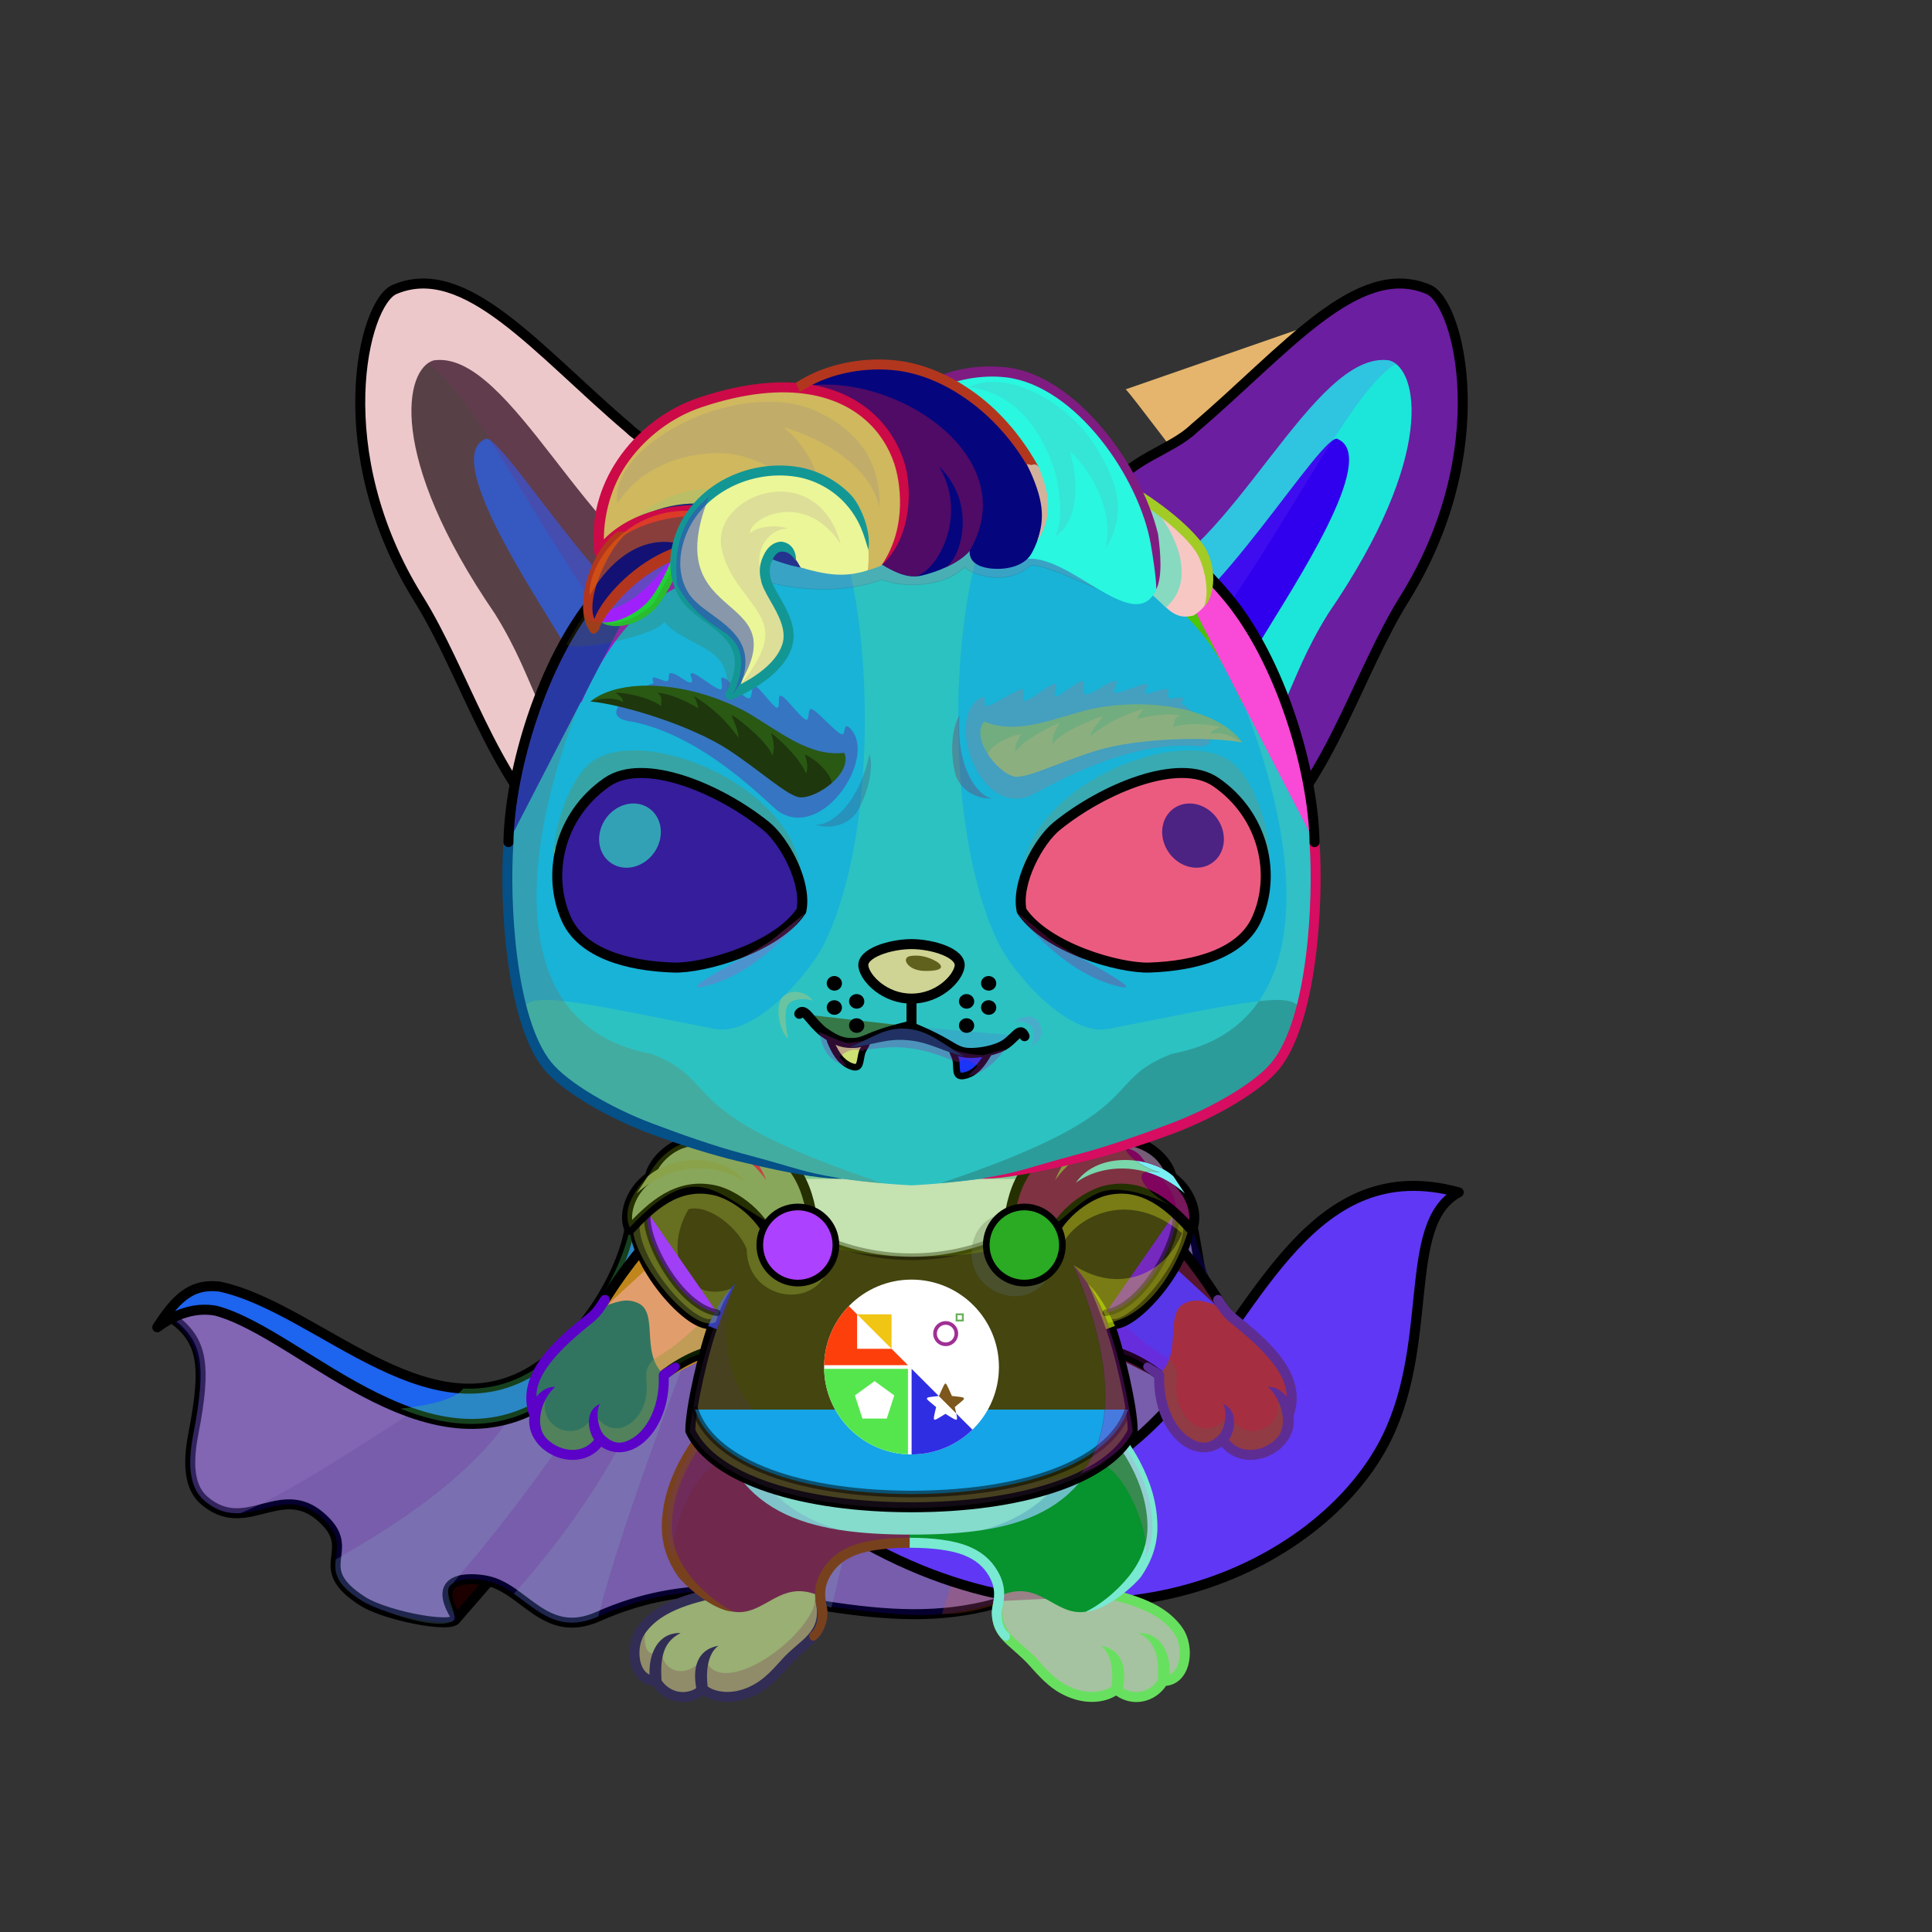 <?xml version="1.0" encoding="UTF-8"?><!DOCTYPE svg PUBLIC "-//W3C//DTD SVG 1.1//EN" "http://www.w3.org/Graphics/SVG/1.1/DTD/svg11.dtd"><!-- Creator: CorelDRAW 2017 --><svg xmlns="http://www.w3.org/2000/svg" xmlns:xlink="http://www.w3.org/1999/xlink" xml:space="preserve" width="290mm" height="290mm" version="1.1" style="shape-rendering:geometricPrecision; text-rendering:geometricPrecision; image-rendering:optimizeQuality; fill-rule:evenodd; clip-rule:evenodd" viewBox="0 0 29000 29000">
 <rect x="0" y="0" width="29000" height="29000" fill="#333333" stroke="none"/>
 <defs>
  <style type="text/css">
   <![CDATA[
    .str7 {stroke:#2B2A29;stroke-width:7.62;stroke-linecap:round;stroke-linejoin:round;stroke-miterlimit:22.926;stroke-opacity:0.2}
    .str4 {stroke:#2B2A29;stroke-width:7.62;stroke-linecap:round;stroke-linejoin:round;stroke-miterlimit:22.926;stroke-opacity:0.302}
    .str2 {stroke:black;stroke-width:100;stroke-linecap:round;stroke-linejoin:round;stroke-miterlimit:22.926;stroke-opacity:0.4}
    .str3 {stroke:black;stroke-width:100;stroke-linecap:round;stroke-linejoin:round;stroke-miterlimit:22.926;stroke-opacity:0.502}
    .str8 {stroke:black;stroke-width:100;stroke-linecap:round;stroke-linejoin:round;stroke-miterlimit:22.926}
    .str5 {stroke:black;stroke-width:100;stroke-linecap:round;stroke-linejoin:round;stroke-miterlimit:22.926}
    .str0 {stroke:black;stroke-width:150;stroke-linecap:round;stroke-linejoin:round;stroke-miterlimit:22.926}
    .str1 {stroke:black;stroke-width:150;stroke-linecap:round;stroke-linejoin:round;stroke-miterlimit:22.926}
    .str6 {stroke:black;stroke-width:150;stroke-linecap:round;stroke-linejoin:round;stroke-miterlimit:22.926}
    .fil10 {fill:none}
    .fil21 {fill:none}
    .fil22 {fill:none}
    .fil29 {fill:black}
    .fil20 {fill:black}
    .fil0 {fill:#1C0000}
    .fil25 {fill:#24AE5F}
    .fil69 {fill:#333333}
    .fil26 {fill:#E84D3E}
    .fil24 {fill:#F0C514}
    .fil9 {fill:#FEFEFE}
    .fil78 {fill:white}
    .fil23 {fill:white}
    .fil49 {fill:black;fill-rule:nonzero}
    .fil12 {fill:black;fill-rule:nonzero}
    .fil27 {fill:#066EA6;fill-rule:nonzero}
    .fil35 {fill:#594111;fill-rule:nonzero}
    .fil53 {fill:white;fill-opacity:0.051}
    .fil59 {fill:white;fill-opacity:0.102}
    .fil61 {fill:black;fill-opacity:0.149}
    .fil4 {fill:black;fill-opacity:0.2}
    .fil8 {fill:black;fill-opacity:0.2}
    .fil48 {fill:white;fill-opacity:0.2}
    .fil6 {fill:black;fill-opacity:0.302}
    .fil63 {fill:black;fill-rule:nonzero;fill-opacity:0.302}
    .fil66 {fill:black;fill-rule:nonzero;fill-opacity:0.302}
    .fil3 {fill:black;fill-opacity:0.302}
    .fil72 {fill:black;fill-opacity:0.4}
    .fil39 {fill:white;fill-opacity:0.4}
    .fil77 {fill:black;fill-opacity:0.431}
    .fil79 {fill:black;fill-opacity:0.502}
    .fil2 {fill:black;fill-opacity:0.502}
    .fil56 {fill:black;fill-opacity:0.549}
    .fil36 {fill:white;fill-opacity:0.702}
    .fil75 {fill:#9ECFFF;fill-opacity:0.8}
    .fil67 {fill:black;fill-rule:nonzero}
    .fil47 {fill:url(#id0)}
    .fil18 {fill:url(#id1)}
    .fil13 {fill:url(#id2)}
    .fil82 {fill:url(#id3)}
    .fil44 {fill:url(#id4)}
    .fil81 {fill:url(#id5)}
    .fil43 {fill:url(#id6)}
    .fil60 {fill:url(#id7)}
    .fil30 {fill:url(#id8)}
    .fil1 {fill:url(#id9)}
    .fil11 {fill:url(#id10)}
    .fil80 {fill:url(#id11)}
    .fil16 {fill:url(#id12)}
    .fil41 {fill:url(#id13)}
    .fil15 {fill:url(#id14)}
    .fil45 {fill:url(#id15)}
    .fil46 {fill:url(#id16)}
    .fil40 {fill:url(#id17)}
    .fil17 {fill:url(#id18)}
    .fil31 {fill:url(#id19)}
    .fil5 {fill:url(#id20)}
    .fil62 {fill:url(#id21)}
    .fil14 {fill:url(#id22)}
    .fil38 {fill:url(#id23)}
    .fil34 {fill:url(#id24)}
    .fil71 {fill:url(#id25)}
    .fil33 {fill:url(#id26)}
    .fil19 {fill:url(#id27)}
    .fil37 {fill:url(#id28)}
    .fil54 {fill:url(#id29)}
    .fil74 {fill:url(#id30)}
    .fil76 {fill:url(#id31)}
    .fil64 {fill:url(#id32)}
    .fil57 {fill:url(#id33)}
    .fil58 {fill:url(#id34)}
    .fil42 {fill:url(#id35)}
    .fil7 {fill:url(#id36)}
    .fil52 {fill:url(#id37)}
    .fil55 {fill:url(#id38)}
    .fil51 {fill:url(#id39)}
    .fil73 {fill:url(#id40)}
    .fil65 {fill:url(#id41)}
    .fil32 {fill:url(#id42)}
    .fil28 {fill:url(#id43)}
    .fil50 {fill:url(#id44)}
    .fil70 {fill:url(#id45);fill-opacity:0.702}
    .fil68 {fill:url(#id46);fill-opacity:0.702}
   ]]>
  </style>
  <linearGradient id="id0" gradientUnits="userSpaceOnUse" x1="13681.92" y1="17792.58" x2="13681.92" y2="7488.26">
   <stop offset="0" style="stop-opacity:1; stop-color:#E8DBC7"/>
   <stop offset="1" style="stop-opacity:1; stop-color:#FFF3E0"/>
  </linearGradient>
  <linearGradient id="id1" gradientUnits="userSpaceOnUse" x1="13681.92" y1="17591.93" x2="13681.92" y2="23034.87">
   <stop offset="0" style="stop-opacity:1; stop-color:#FFF3E0"/>
   <stop offset="1" style="stop-opacity:1; stop-color:#BF803D"/>
  </linearGradient>
  <linearGradient id="id2" gradientUnits="userSpaceOnUse" x1="15476.3" y1="20934.63" x2="15476.3" y2="24198.97">
   <stop offset="0" style="stop-opacity:1; stop-color:#BF803D"/>
   <stop offset="0.651" style="stop-opacity:1; stop-color:#BF803D"/>
   <stop offset="1" style="stop-opacity:1; stop-color:#FDBD76"/>
  </linearGradient>
  <linearGradient id="id3" gradientUnits="userSpaceOnUse" x1="16703.27" y1="11788.03" x2="16703.26" y2="13968.26">
   <stop offset="0" style="stop-opacity:1; stop-color:black"/>
   <stop offset="1" style="stop-opacity:1; stop-color:#00397A"/>
  </linearGradient>
  <linearGradient id="id4" gradientUnits="userSpaceOnUse" x1="17596.59" y1="11148.78" x2="20618.67" y2="6071.51">
   <stop offset="0" style="stop-opacity:1; stop-color:#D1B0A1"/>
   <stop offset="0.4" style="stop-opacity:1; stop-color:#D1B0A1"/>
   <stop offset="1" style="stop-opacity:1; stop-color:#FFD3BF"/>
  </linearGradient>
  <linearGradient id="id5" gradientUnits="userSpaceOnUse" x1="15459.39" y1="13087.8" x2="18451.33" y2="13087.8">
   <stop offset="0" style="stop-opacity:1; stop-color:#0063ED"/>
   <stop offset="0.502" style="stop-opacity:1; stop-color:#8FCBFF"/>
   <stop offset="1" style="stop-opacity:1; stop-color:#0063ED"/>
  </linearGradient>
  <linearGradient id="id6" gradientUnits="userSpaceOnUse" x1="16758.43" y1="10755.82" x2="21805.32" y2="6074.34">
   <stop offset="0" style="stop-opacity:1; stop-color:#C4792D"/>
   <stop offset="0.38" style="stop-opacity:1; stop-color:#E8AA54"/>
   <stop offset="1" style="stop-opacity:1; stop-color:#FFE8CF"/>
  </linearGradient>
  <linearGradient id="id7" gradientUnits="userSpaceOnUse" x1="8842.28" y1="7430.97" x2="15665.09" y2="7430.97">
   <stop offset="0" style="stop-opacity:1; stop-color:#1A1A1A"/>
   <stop offset="0.278" style="stop-opacity:1; stop-color:#1C1C1C"/>
   <stop offset="1" style="stop-opacity:1; stop-color:#454545"/>
  </linearGradient>
  <linearGradient id="id8" gradientUnits="userSpaceOnUse" x1="8167.73" y1="21378.49" x2="9780.79" y2="19985.11">
   <stop offset="0" style="stop-opacity:1; stop-color:#FFF7EB"/>
   <stop offset="1" style="stop-opacity:1; stop-color:#FFE6BF"/>
  </linearGradient>
  <linearGradient id="id9" gradientUnits="userSpaceOnUse" x1="9941.89" y1="24429.66" x2="10886.58" y2="16996.61">
   <stop offset="0" style="stop-opacity:1; stop-color:#990000"/>
   <stop offset="1" style="stop-opacity:1; stop-color:#240000"/>
  </linearGradient>
  <linearGradient id="id10" gradientUnits="userSpaceOnUse" x1="15733.34" y1="23519.88" x2="16995.63" y2="25426.33">
   <stop offset="0" style="stop-opacity:1; stop-color:#FFF1DB"/>
   <stop offset="1" style="stop-opacity:1; stop-color:#FFF3E0"/>
  </linearGradient>
  <linearGradient id="id11" gradientUnits="userSpaceOnUse" x1="17157.68" y1="14525.8" x2="17157.68" y2="11604.07">
   <stop offset="0" style="stop-opacity:1; stop-color:#0099E0"/>
   <stop offset="0.439" style="stop-opacity:1; stop-color:#00437E"/>
   <stop offset="1" style="stop-opacity:1; stop-color:black"/>
  </linearGradient>
  <linearGradient id="id12" gradientUnits="userSpaceOnUse" xlink:href="#id2" x1="17081.24" y1="17625.39" x2="17081.24" y2="20837.22">
  </linearGradient>
  <linearGradient id="id13" gradientUnits="userSpaceOnUse" xlink:href="#id4" x1="6745.17" y1="11148.78" x2="9767.25" y2="6071.51">
  </linearGradient>
  <linearGradient id="id14" gradientUnits="userSpaceOnUse" xlink:href="#id2" x1="11831.36" y1="20934.63" x2="11831.36" y2="24198.97">
  </linearGradient>
  <linearGradient id="id15" gradientUnits="userSpaceOnUse" x1="17296.43" y1="10032.01" x2="20198.24" y2="7735.91">
   <stop offset="0" style="stop-opacity:1; stop-color:#965759"/>
   <stop offset="1" style="stop-opacity:1; stop-color:#C49D9D"/>
  </linearGradient>
  <linearGradient id="id16" gradientUnits="userSpaceOnUse" xlink:href="#id6" x1="13681.92" y1="17785.48" x2="13681.92" y2="7387.43">
  </linearGradient>
  <linearGradient id="id17" gradientUnits="userSpaceOnUse" xlink:href="#id6" x1="5558.52" y1="10755.82" x2="10605.41" y2="6074.34">
  </linearGradient>
  <linearGradient id="id18" gradientUnits="userSpaceOnUse" xlink:href="#id2" x1="10282.6" y1="17625.39" x2="10282.6" y2="20837.22">
  </linearGradient>
  <linearGradient id="id19" gradientUnits="userSpaceOnUse" xlink:href="#id8" x1="19152.35" y1="21443.78" x2="17626.81" y2="19919.82">
  </linearGradient>
  <linearGradient id="id20" gradientUnits="userSpaceOnUse" x1="4482.19" y1="17713.14" x2="7854.86" y2="21893.08">
   <stop offset="0" style="stop-opacity:1; stop-color:#CC3300"/>
   <stop offset="0.349" style="stop-opacity:1; stop-color:#990000"/>
   <stop offset="0.588" style="stop-opacity:1; stop-color:#FF3B3B"/>
   <stop offset="0.82" style="stop-opacity:1; stop-color:#A00404"/>
   <stop offset="1" style="stop-opacity:1; stop-color:#990000"/>
  </linearGradient>
  <linearGradient id="id21" gradientUnits="userSpaceOnUse" x1="9266.24" y1="7981.8" x2="13297.79" y2="6379.83">
   <stop offset="0" style="stop-opacity:1; stop-color:#0F0F0F"/>
   <stop offset="0.62" style="stop-opacity:1; stop-color:#1C1C1C"/>
   <stop offset="1" style="stop-opacity:1; stop-color:#454545"/>
  </linearGradient>
  <linearGradient id="id22" gradientUnits="userSpaceOnUse" xlink:href="#id10" x1="10196.88" y1="23596.11" x2="11689.46" y2="25350.09">
  </linearGradient>
  <linearGradient id="id23" gradientUnits="userSpaceOnUse" x1="11604.53" y1="18745.74" x2="12347.22" y2="18630.97">
   <stop offset="0" style="stop-opacity:1; stop-color:#8F7232"/>
   <stop offset="0.329" style="stop-opacity:1; stop-color:#73510D"/>
   <stop offset="0.631" style="stop-opacity:1; stop-color:#FEF4C0"/>
   <stop offset="0.722" style="stop-opacity:1; stop-color:#FFF6C4"/>
   <stop offset="0.89" style="stop-opacity:1; stop-color:#D5BC39"/>
   <stop offset="1" style="stop-opacity:1; stop-color:#CC9933"/>
  </linearGradient>
  <linearGradient id="id24" gradientUnits="userSpaceOnUse" xlink:href="#id23" x1="15004.26" y1="18745.73" x2="15746.95" y2="18630.96">
  </linearGradient>
  <linearGradient id="id25" gradientUnits="userSpaceOnUse" x1="10136.01" y1="8745.32" x2="13038.25" y2="8745.32">
   <stop offset="0" style="stop-opacity:1; stop-color:#1A1A1A"/>
   <stop offset="0.188" style="stop-opacity:1; stop-color:#1C1C1C"/>
   <stop offset="1" style="stop-opacity:1; stop-color:#454545"/>
  </linearGradient>
  <linearGradient id="id26" gradientUnits="userSpaceOnUse" x1="14816.93" y1="18808.06" x2="15934.28" y2="18568.63">
   <stop offset="0" style="stop-opacity:1; stop-color:#966D1C"/>
   <stop offset="0.322" style="stop-opacity:1; stop-color:#694E18"/>
   <stop offset="0.459" style="stop-opacity:1; stop-color:#DBC234"/>
   <stop offset="0.561" style="stop-opacity:1; stop-color:#FEF1B0"/>
   <stop offset="0.729" style="stop-opacity:1; stop-color:#FFF3B5"/>
   <stop offset="0.878" style="stop-opacity:1; stop-color:#D5BC39"/>
   <stop offset="1" style="stop-opacity:1; stop-color:#CC9933"/>
  </linearGradient>
  <linearGradient id="id27" gradientUnits="userSpaceOnUse" x1="11808.97" y1="22647.33" x2="15555.65" y2="17442.12">
   <stop offset="0" style="stop-opacity:1; stop-color:#13161C"/>
   <stop offset="1" style="stop-opacity:1; stop-color:#404E5E"/>
  </linearGradient>
  <linearGradient id="id28" gradientUnits="userSpaceOnUse" xlink:href="#id26" x1="11417.2" y1="18808.07" x2="12534.55" y2="18568.64">
  </linearGradient>
  <linearGradient id="id29" gradientUnits="userSpaceOnUse" x1="8078.44" y1="10092.07" x2="11143.49" y2="10737.15">
   <stop offset="0" style="stop-opacity:1; stop-color:#1A1A1A"/>
   <stop offset="0.51" style="stop-opacity:1; stop-color:#1C1C1C"/>
   <stop offset="1" style="stop-opacity:1; stop-color:#454545"/>
  </linearGradient>
  <linearGradient id="id30" gradientUnits="userSpaceOnUse" xlink:href="#id5" x1="8924.5" y1="12967.04" x2="11883.71" y2="13253.55">
  </linearGradient>
  <linearGradient id="id31" gradientUnits="userSpaceOnUse" xlink:href="#id3" x1="10771.88" y1="11807.52" x2="10562.95" y2="13965.57">
  </linearGradient>
  <linearGradient id="id32" gradientUnits="userSpaceOnUse" x1="12799.48" y1="15546.41" x2="12673.04" y2="15976.21">
   <stop offset="0" style="stop-opacity:1; stop-color:#E8EBEA"/>
   <stop offset="0.678" style="stop-opacity:1; stop-color:#FAFAFA"/>
   <stop offset="1" style="stop-opacity:1; stop-color:#FAFAFA"/>
  </linearGradient>
  <linearGradient id="id33" gradientUnits="userSpaceOnUse" xlink:href="#id29" x1="18353.5" y1="7848.39" x2="10867.86" y2="6602.64">
  </linearGradient>
  <linearGradient id="id34" gradientUnits="userSpaceOnUse" xlink:href="#id29" x1="16741.12" y1="9269.45" x2="14748.61" y2="5381.46">
  </linearGradient>
  <linearGradient id="id35" gradientUnits="userSpaceOnUse" xlink:href="#id15" x1="10323.85" y1="9676.53" x2="7121.45" y2="7955.37">
  </linearGradient>
  <linearGradient id="id36" gradientUnits="userSpaceOnUse" x1="16575.43" y1="24235.63" x2="17955.16" y2="17130.9">
   <stop offset="0" style="stop-opacity:1; stop-color:#DC9947"/>
   <stop offset="0.439" style="stop-opacity:1; stop-color:#E5A554"/>
   <stop offset="1" style="stop-opacity:1; stop-color:#F1ECE7"/>
  </linearGradient>
  <linearGradient id="id37" gradientUnits="userSpaceOnUse" xlink:href="#id29" x1="19285.4" y1="10092.07" x2="16220.35" y2="10737.15">
  </linearGradient>
  <linearGradient id="id38" gradientUnits="userSpaceOnUse" xlink:href="#id29" x1="10262.97" y1="9268.13" x2="9430.21" y2="1814.09">
  </linearGradient>
  <linearGradient id="id39" gradientUnits="userSpaceOnUse" x1="13852.13" y1="14553.98" x2="13886.69" y2="14343.19">
   <stop offset="0" style="stop-opacity:1; stop-color:#7C7B7B"/>
   <stop offset="1" style="stop-opacity:1; stop-color:white"/>
  </linearGradient>
  <linearGradient id="id40" gradientUnits="userSpaceOnUse" xlink:href="#id11" x1="10358.32" y1="14522.55" x2="9978.7" y2="11549.05">
  </linearGradient>
  <linearGradient id="id41" gradientUnits="userSpaceOnUse" xlink:href="#id32" x1="14515.78" y1="15699.22" x2="14582.08" y2="16130.47">
  </linearGradient>
  <linearGradient id="id42" gradientUnits="userSpaceOnUse" x1="16375.02" y1="16959.76" x2="16674.64" y2="18746.87">
   <stop offset="0" style="stop-opacity:1; stop-color:#A30404"/>
   <stop offset="0.251" style="stop-opacity:1; stop-color:#A30404"/>
   <stop offset="0.569" style="stop-opacity:1; stop-color:#FF6363"/>
   <stop offset="0.82" style="stop-opacity:1; stop-color:#6D0101"/>
   <stop offset="1" style="stop-opacity:1; stop-color:#6D0101"/>
  </linearGradient>
  <linearGradient id="id43" gradientUnits="userSpaceOnUse" xlink:href="#id42" x1="10964.17" y1="16959.76" x2="10664.55" y2="18746.87">
  </linearGradient>
  <radialGradient id="id44" gradientUnits="userSpaceOnUse" gradientTransform="matrix(1.351 -0 -0 0.764 -4899 3407)" cx="13942.45" cy="14441.43" r="535.53" fx="13942.45" fy="14441.43">
   <stop offset="0" style="stop-opacity:1; stop-color:#939393"/>
   <stop offset="0.502" style="stop-opacity:1; stop-color:#4C4949"/>
   <stop offset="0.851" style="stop-opacity:1; stop-color:#171616"/>
   <stop offset="1" style="stop-opacity:1; stop-color:#171616"/>
  </radialGradient>
  <linearGradient id="id45" gradientUnits="userSpaceOnUse" xlink:href="#id10" x1="12806.39" y1="11744.1" x2="11680.73" y2="11612.78">
  </linearGradient>
  <linearGradient id="id46" gradientUnits="userSpaceOnUse" xlink:href="#id10" x1="14461.05" y1="11255.7" x2="15584.07" y2="11407.95">
  </linearGradient>
 </defs>
 <g id="Cape">
  <animateTransform type="translate" values="0;0 200;0;0 200;0;0 200;0;0 200;0" dur="10" repeatCount="indefinite" additive="sum" attributeName="transform"/>
  <g id="_2051661727424">
   <g>
    <g>
     <polygon class="fil0 str0" points="7905.38,23080.67 6835.38,24313.67 6364.38,23682.67 "/>
     <path class="fil1 str0" d="M2595.74 19792.41c1035.46,-1131.17 2495.08,1757.15 4799.74,1313.91 1859.25,-793.73 2289.18,-2054.54 2527.18,-2596.54 82,-76 307.72,-1432.11 589.72,-1440.11 97,-3 1408,590 1977,563 762.98,-35.35 4755.94,-407.88 5422.92,827.12 176.5,950.45 592.7,3458.5 54.44,4727.46 -462.39,-248.77 -765.61,357.1 -1558.37,715.12 -352.78,159.32 -699.42,-111.95 -1476.86,172.81 -819.17,220.82 -1592.29,181.82 -2580.13,26.49 -884,-219 -2036,-430 -3373,163 -800,356 -1105,-429 -1681,-539 -220,-42 -837,-86 -464,527 140,230 -1017,19 -1387,-216 -788,-503 -112,-731 -551,-1192 -647,-680 -1171,235 -1825,-318 -224,-188 -259,-534 -168,-1004 205,-1056 131.36,-1398.26 -306.64,-1730.26z" style="fill:#e4baf8"/>
     <path class="fil2" d="M2511.07 19750.08c1408.29,-1523.33 3917.55,4610.37 7433.62,-1157.76 82,-76 285.69,-1514.65 567.69,-1522.65 97,-3 1408,590 1977,563 773.49,-35.84 4670.73,-448.97 5422.92,827.12 116.93,670.37 986.74,1586.24 54.44,4727.46 -631.46,-286.13 -858.69,532.82 -1760.2,765.93 -1181.42,-162.69 -1377.76,411.84 -2872.55,263.52 -149.92,-10.96 -323.01,-27.14 -982.61,-115.03 -884,-219 -2036,-430 -3373,163 -800,356 -1105,-429 -1681,-539 -220,-42 -837,-86 -464,527 140,230 -1017,19 -1387,-216 -788,-503 -112,-731 -551,-1192 -647,-680 -1171,235 -1825,-318 -224,-188 -259,-534 -168,-1004 205,-1056 46.69,-1440.59 -391.31,-1772.59z" style="fill:#0a005e"/>
     <path class="fil3" d="M3613.38 22711.67c715.84,-289.12 1910.79,-1088.28 2577.7,-1516.34 -1720.45,-414.7 -2401.4,-2157.74 -3595.34,-1402.92 438,332 511.64,674.26 306.64,1730.26 -91,470 -56,816 168,1004 190,161 369,197 543,185z" style="fill:#9e78c8"/>
     <path class="fil4" d="M9833.78 19054.59c-767.96,2127.81 -2875.72,4508.77 -3045.4,4721.08 -190,88 130,503 0,563 -317,146 -1201,-217 -1342,-302 -417,-252 -429,-440 -408,-627 1616.7,-918.03 2368.38,-1659.08 2814.99,-2443.93l1980.41 -1911.15zm763.6 -958.92c174,88 344,176 486,249 -773,1962 -1726,4431 -2105,5920 -587,261 -908,-92 -1264,-342 1852,-2054 2591,-4240 2883,-5827zm1215 431c704,-20 1246,-95 1762,-199 -303,1984 -733,4378 -1095,5804 -41,-9 -83,-19 -128,-30 -540,-133 -1178,-264 -1898,-211 1305,-2498 1470,-4200 1359,-5364z" style="fill:#8ac1cb"/>
    </g>
    <g>
     <path class="fil5 str0" d="M9976.52 18232.69c-25.4,743.96 -653.36,1907.36 -1516.9,2618.57 -1889.81,1556.47 -3899.98,-828.23 -5221.65,-1177.78 -312.91,-54.14 -603.01,48.15 -877.44,249.77 325.23,-513.38 568.09,-649.83 931.93,-612.19 1519.18,320.12 3271.58,2421.29 4926.93,1102.95 761,-606 1206.06,-1562.08 1245.69,-2095.96l511.44 -85.36z" style="fill:#1d64ee"/>
     <path class="fil6" d="M9976.52 18232.69c-25.4,743.96 -653.36,1907.36 -1516.9,2618.57 -815.35,671.53 -1653.11,609.42 -2448.31,293.67 474.27,-55.61 831.7,-149.46 941.58,-302.57 424.81,19.27 848.74,-95.65 1266.5,-428.35 761,-606 1225.44,-1634.7 1265.07,-2168.58l492.06 -12.74z" style="fill:#4ad866"/>
    </g>
   </g>
   <path class="fil4" d="M14800.07 17555.57c620.91,-14.73 777.26,35.45 1122.59,53.92 22.37,2006.88 182.9,4854.51 56.68,6320.34 -828.78,-47.93 -1081.44,296.92 -1841.36,297.06 883.1,-2676.4 960.18,-5540.67 662.09,-6671.32z" style="fill:#ed6018"/>
  </g>
 </g>
 <g id="LowerBody">
  <g id="_2051592287696">
   <g>
    <path class="fil7" d="M13728.63 21709.45c1947.35,1257.8 3003.16,345.49 4193.6,-1007.27 1116.68,-1268.95 1661.69,-3312.77 3974.16,-2804.7 -961.49,400.67 -324.94,2331.41 -1154,3826.61 -1049.71,1893.13 -4370.74,3416.2 -7909.89,1352.22 -324.16,-143.94 428.19,-1589.77 896.13,-1366.86z" style="fill:#95cb3d"/>
    <path class="fil8" d="M20997 21126.3c-64.82,203.71 -147.39,404.41 -254.61,597.79 -1042.69,1880.45 -4326.42,3395.15 -7838.88,1392.55l922.31 -1058.27c2133.39,1682.16 6095.21,1384.87 7171.18,-932.07z" style="fill:#408da0"/>
    <path class="fil9" d="M19137.74 19098.86c641.09,-894.26 1537.85,-1537.1 2758.64,-1201.38 -639.09,266.32 -558.54,1090.23 -685.26,2131.32 -255.12,106.23 -578.14,233.97 -897.74,15.6 -319.62,-218.38 -230.36,-601.11 -392.02,-806.56 -161.67,-205.46 -502.83,-193.87 -783.62,-138.98z" style="fill:#7b24bd"/>
    <path class="fil10 str1" d="M13728.63 21709.45c1803.88,1165.15 2925.16,416.21 3941.57,-717.07 1224.28,-1365.09 2037.01,-3695.97 4226.19,-3094.9 -886.25,467.62 -324.94,2331.41 -1154,3826.61 -1049.71,1893.13 -4370.74,3416.2 -7909.89,1352.22 -324.16,-143.94 428.19,-1589.77 896.13,-1366.86z" style="fill:#6037f4"/>
   </g>
   <g>
    <path class="fil11" d="M17460.65 25232.19c-143.4,248.4 -468.27,331.14 -708.76,122.88 -81.99,81.51 -320.92,169.18 -610.84,76.32 -475.03,-152.14 -678.05,-626.96 -1088.45,-897.74 -208.15,-137.35 -42.9,-480.08 -30.75,-701.99 205.13,68.66 639.6,20.36 960.16,-216.02 331.81,-244.66 1042.55,-198.9 820.21,325.09 152.29,50.23 375.28,134.94 487.65,193.08 177.67,91.93 307.9,217.39 397.34,350.41 165.52,246.14 124.2,747.97 -226.56,747.97z" style="fill:#998187"/>
    <path class="fil8" d="M17460.65 25232.19c-143.4,248.41 -468.26,331.14 -708.76,122.88 -81.99,81.5 -320.92,169.17 -610.83,76.32 -475.04,-152.14 -678.06,-626.97 -1088.46,-897.74 -181.2,-119.56 -105.32,-407.73 -67.92,-623.39 13.46,30.04 65.83,31.33 88.03,18.38 1.87,85.64 -1.2,160.46 50.14,260.86 317.51,621 1468.13,1311.09 1611.91,663.13 247.59,396.42 693.33,242.95 633.87,-147.51 151.31,250.23 332.55,57.35 232.09,-294.49 149.98,96.43 185.64,308.91 178.82,485.93 -20.05,178.14 -123.83,335.63 -318.89,335.63z" style="fill:#b37bf4"/>
    <path class="fil10" d="M16741.35 23949.47c559.33,134.73 806.87,326.87 949.03,531.56 169.16,243.59 121.03,751.16 -229.73,751.16 -143.4,248.41 -468.26,331.14 -708.76,122.88 -81.99,81.5 -320.94,169.16 -610.83,76.32 -475.03,-152.12 -614.55,-562.67 -1017.62,-844.13 -200.99,-140.34 -166.43,-401.68 -133.97,-554.21" style="fill:#a5c3a0"/>
    <path class="fil12" d="M17378.17 25212.78c-0.23,3.49 -0.22,6.93 0.01,10.32 -59,86.01 -148.51,148.77 -252.11,168.74 -83.97,16.2 -174.03,3.42 -257.07,-44.44l-12.18 -8.62c47.44,-255.15 19.34,-571.9 -333.47,-635.41 166.19,117.35 190.26,398.41 162.53,610.42 -41.21,32.89 -116.38,65.14 -215.35,77.51 -88.42,11.04 -193.21,5.22 -306.62,-31.1 -265.4,-84.98 -422.96,-261.49 -588.57,-447.02 -277.81,-311.24 -611.32,-400.6 -512.63,-864.6 8.57,-40.44 -27.35,-85.97 -57.71,-88.77 -23.64,-2.18 -80.2,17.27 -88.77,57.71 -118.92,558.91 222.12,630.4 547.79,995.26 179.55,201.15 350.37,392.52 654.19,489.8 136.97,43.87 263.6,50.89 370.48,37.54 108.76,-13.59 199.48,-49.11 261.95,-89.45l3.03 0.42c116.4,81.07 258.82,115.17 400.52,87.83 143.13,-27.6 267.73,-113.7 348.92,-233.85 151.04,-15.37 257.69,-112.9 312.96,-251.33 29.39,-73.59 43.55,-156.65 43.55,-239.67 0,-135.53 -37.48,-274.66 -107.72,-375.81 -76.48,-110.11 -180.99,-216.68 -340.93,-313.4 -142.76,-86.35 -330.65,-164.89 -584.12,-230.95 -71.17,-18.55 -104.96,8.32 -130.91,47.85 -22.62,34.48 -14.41,70.21 25.71,79.75 270.93,65.26 468.14,144.67 611.98,231.67 139.2,84.18 229.56,176.07 295.23,270.62 52.66,75.83 80.76,183.43 80.76,290.27 0,65.74 -10.54,129.82 -32.41,184.59 -25.55,64.02 -64.81,112.49 -119.33,138.11 13.28,-316.47 -127.93,-633.47 -466.36,-624.21 219.08,111.66 313.46,298.54 286.65,700.22z" style="fill:#68e05f"/>
   </g>
   <g>
    <path class="fil13" d="M13653.83 20939.3c701.01,0 2353.18,-56.71 2709.81,225.34 302.69,239.39 937.63,901.1 935.12,1761.76 -1.3,444.56 -276.35,1008.63 -999.62,1265.68 -472.27,75.96 -697.28,-507.1 -1294.75,-235.42 59.39,-708.96 -910.94,-789.37 -1350.56,-797.08l0 -2220.28z" style="fill:#07932d"/>
    <path class="fil12" d="M15057.07 24610.23c32.84,25.07 62.37,27.07 87.44,-5.77 25.07,-32.84 18.78,-79.81 -14.06,-104.88 -85.21,-65.37 -111.11,-235.49 -89.66,-337.65 34.15,-162.75 71.67,-341.5 -65.37,-578.86 -0.83,-1.44 -1.71,-2.83 -2.62,-4.19 -99.87,-170.79 -246.56,-295.9 -460.28,-378.09 -207.63,-79.84 -506,-118.36 -858.69,-118.36l0 150c335.21,0 616.23,35.09 805.37,107.82 179.67,69.09 302.18,172.95 384.62,313.95 0.66,1.3 1.36,2.59 2.1,3.87 108.35,187.67 76.96,337.23 48.39,473.4 -32.33,153.93 42.8,384.87 162.76,478.76zm1226.67 -3463.42c175.54,138.83 478.27,451.21 693.66,859.92 143.68,272.62 247.63,587.31 246.65,919.67 -0.71,244.76 -86.82,463.8 -217.71,652.31 -154.83,222.98 -427.27,476.02 -707.2,613.37 325.62,-17.18 760.18,-426.93 830.24,-527.83 146.74,-211.34 243.27,-458.73 244.09,-737.85 1.07,-359.93 -110.06,-697.96 -263.65,-989.39 -226.43,-429.66 -547.13,-759.98 -733.5,-907.38l-92.58 117.18z" style="fill:#79e9d2"/>
    <path class="fil8" d="M17191.61 23390.47c67.26,-148.73 106.68,-305.87 107.15,-464.07 2.29,-775.52 -540.27,-1451.46 -869.11,-1752.78 -190.16,187.61 -275.44,614.36 -133.95,870.73 387.48,-413.26 1002.97,878.84 895.91,1346.12z" style="fill:#fc65e0"/>
   </g>
   <g>
    <path class="fil14" d="M9847.01 25232.19c143.4,248.4 468.27,331.14 708.76,122.88 81.99,81.51 320.92,169.18 610.84,76.32 475.03,-152.14 678.05,-626.96 1088.45,-897.74 208.15,-137.35 42.9,-480.08 30.75,-701.99 -239.96,73.82 -639.6,20.36 -960.16,-216.02 -331.81,-244.66 -1042.55,-198.9 -820.21,325.09 -152.29,50.23 -375.28,134.94 -487.65,193.08 -177.67,91.93 -307.9,217.39 -397.34,350.41 -165.52,246.14 -124.2,747.97 226.56,747.97z" style="fill:#99af73"/>
    <path class="fil8" d="M9847.01 25232.19c143.4,248.41 468.26,331.14 708.76,122.88 81.99,81.5 320.92,169.17 610.83,76.32 475.04,-152.14 678.06,-626.97 1088.46,-897.74 181.2,-119.56 105.32,-407.73 67.92,-623.39 -13.46,30.04 -65.83,31.33 -88.03,18.38 -1.87,85.64 1.2,160.46 -50.14,260.86 -317.51,621 -1468.13,1311.09 -1611.91,663.13 -247.59,396.42 -693.33,242.95 -633.87,-147.51 -151.31,250.23 -332.55,57.35 -232.09,-294.49 -149.98,96.43 -185.64,308.91 -178.82,485.93 20.05,178.14 123.83,335.63 318.89,335.63z" style="fill:#720046"/>
    <path class="fil12" d="M9929.49 25212.78c0.23,3.49 0.22,6.93 -0.01,10.32 59,86.01 148.51,148.77 252.11,168.74 83.97,16.2 174.03,3.42 257.07,-44.44l12.18 -8.62c-47.44,-255.15 -19.34,-571.9 333.47,-635.41 -166.19,117.35 -190.26,398.41 -162.53,610.42 41.21,32.89 116.38,65.14 215.35,77.51 88.42,11.04 193.21,5.22 306.62,-31.1 265.4,-84.98 422.96,-261.49 588.57,-447.02 277.81,-311.24 611.32,-400.6 512.63,-864.6 -8.57,-40.44 27.35,-85.97 57.71,-88.77 23.64,-2.18 80.2,17.27 88.77,57.71 118.92,558.91 -222.12,630.4 -547.79,995.26 -179.55,201.15 -350.37,392.52 -654.19,489.8 -136.97,43.87 -263.6,50.89 -370.48,37.54 -108.76,-13.59 -199.48,-49.11 -261.95,-89.45l-3.03 0.42c-116.4,81.07 -258.82,115.17 -400.52,87.83 -143.13,-27.6 -267.73,-113.7 -348.92,-233.85 -151.04,-15.37 -257.69,-112.9 -312.96,-251.33 -29.39,-73.59 -43.55,-156.65 -43.55,-239.67 0,-135.53 37.48,-274.66 107.72,-375.81 76.48,-110.11 180.99,-216.68 340.93,-313.4 142.76,-86.35 330.65,-164.89 584.12,-230.95 71.17,-18.55 104.96,8.32 130.91,47.85 22.62,34.48 14.41,70.21 -25.71,79.75 -270.93,65.26 -468.14,144.67 -611.98,231.67 -139.2,84.18 -229.56,176.07 -295.23,270.62 -52.66,75.83 -80.76,183.43 -80.76,290.27 0,65.74 10.54,129.82 32.41,184.59 25.55,64.02 64.81,112.49 119.33,138.11 -13.28,-316.47 127.93,-633.47 466.36,-624.21 -219.08,111.66 -313.46,298.54 -286.65,700.22z" style="fill:#322d55"/>
   </g>
   <g>
    <path class="fil15" d="M13653.83 20939.3c-701.01,0 -2353.18,-56.71 -2709.81,225.34 -302.69,239.39 -937.63,901.1 -935.12,1761.76 1.3,444.56 276.35,1008.63 999.62,1265.68 472.27,75.96 697.28,-507.1 1294.75,-235.42 -59.39,-708.96 910.94,-789.37 1350.56,-797.08l0 -2220.28z" style="fill:#70294c"/>
    <path class="fil12" d="M12250.59 24610.23c-32.84,25.07 -62.37,27.07 -87.44,-5.77 -25.07,-32.84 -18.78,-79.81 14.06,-104.88 85.21,-65.37 111.11,-235.49 89.66,-337.65 -34.15,-162.75 -71.67,-341.5 65.37,-578.86 0.83,-1.44 1.71,-2.83 2.62,-4.19 99.87,-170.79 246.56,-295.9 460.28,-378.09 207.63,-79.84 506,-118.36 858.69,-118.36l0 150c-335.21,0 -616.23,35.09 -805.37,107.82 -179.67,69.09 -302.18,172.95 -384.62,313.95 -0.66,1.3 -1.36,2.59 -2.1,3.87 -108.35,187.67 -76.96,337.23 -48.39,473.4 32.33,153.93 -42.8,384.87 -162.76,478.76zm-1226.67 -3463.42c-175.54,138.83 -478.27,451.21 -693.66,859.92 -143.68,272.62 -247.63,587.31 -246.65,919.67 0.71,244.76 86.82,463.8 217.71,652.31 154.83,222.98 427.27,476.02 707.2,613.37 -325.62,-17.18 -760.18,-426.93 -830.24,-527.83 -146.74,-211.34 -243.27,-458.73 -244.09,-737.85 -1.07,-359.93 110.06,-697.96 263.65,-989.39 226.43,-429.66 547.13,-759.98 733.5,-907.38l92.58 117.18z" style="fill:#78411e"/>
    <path class="fil8" d="M10116.05 23390.47c-67.26,-148.73 -106.68,-305.87 -107.15,-464.07 -2.29,-775.52 540.27,-1451.46 869.11,-1752.78 190.16,187.61 275.44,614.36 133.95,870.73 -387.48,-413.26 -1002.97,878.84 -895.91,1346.12z" style="fill:#6b3792"/>
   </g>
  </g>
 </g>
 <g id="Body">
  <animateTransform type="translate" values="0;0 200;0;0 200;0;0 200;0;0 200;0" dur="10" repeatCount="indefinite" additive="sum" attributeName="transform"/>
  <g id="_2051592309264">
   <g>
    <path class="fil16" d="M15619.46 17714.7c246.51,-6.53 497.2,-51.24 658.85,-89.31 984.77,361.67 1778.36,1397.02 2209.47,2148.7 288.88,503.68 -636.05,1265.02 -911.19,1013.52 -399.43,-365.12 -786.05,-482.88 -1128.3,-558.34 -358.44,-79.03 -514.42,-1818.29 -828.83,-2514.57z" style="fill:#5837e9"/>
    <path class="fil10 str1" d="M16041.07 17553.17c1079.15,269.04 1932.39,1402.81 2396.85,2212.66m-861.33 1021.78c-393.29,-359.49 -768.64,-511.85 -1112.3,-556.33" style="fill:#54162f"/>
    <path class="fil8" d="M17400.78 20668.68c-248.91,-249.17 -500.08,-372 -821.3,-395.93 -156.5,-175.15 -225.27,-649.85 -133.79,-900.51 308.11,434.54 716.66,807.58 1103.87,1031.12 -29.47,83.37 -75.06,161.27 -147.47,227.26 -0.59,12.76 -1.03,25.45 -1.31,38.06z" style="fill:#a709ad"/>
   </g>
   <g>
    <path class="fil17" d="M11744.38 17714.7c-246.51,-6.53 -497.2,-51.24 -658.85,-89.31 -984.77,361.67 -1778.36,1397.02 -2209.47,2148.7 -288.88,503.68 636.05,1265.02 911.19,1013.52 399.43,-365.12 786.05,-482.88 1128.3,-558.34 358.44,-79.03 514.42,-1818.29 828.83,-2514.57z" style="fill:#e29d6c"/>
    <path class="fil10 str1" d="M11322.77 17553.17c-1079.15,269.04 -1932.39,1402.81 -2396.85,2212.66m861.33 1021.78c393.29,-359.49 768.64,-511.85 1112.3,-556.33" style="fill:#c1861b"/>
    <path class="fil8" d="M9963.06 20668.68c248.91,-249.17 500.08,-372 821.3,-395.93 156.5,-175.15 225.27,-649.85 133.79,-900.51 -308.11,434.54 -716.66,807.58 -1103.87,1031.12 29.47,83.37 75.06,161.27 147.47,227.26 0.59,12.76 1.03,25.45 1.31,38.06z" style="fill:#3b9702"/>
   </g>
   <g>
    <path class="fil18" d="M13681.92 23034.87c-1547.89,0 -2751.57,-290.64 -2992.7,-1955.85 -146.27,-1010.16 386.4,-2357.28 984.23,-3487.09 333.84,53.85 1088.36,69.71 2008.47,69.71 920.11,0 1674.63,-15.86 2008.47,-69.71 597.83,1129.81 1130.5,2476.93 984.23,3487.09 -241.13,1665.21 -1444.81,1955.85 -2992.7,1955.85z" style="fill:#85dbcc"/>
    <path class="fil8" d="M12620.48 22967.28c-1015.94,-155.85 -1748.9,-628.92 -1931.26,-1888.26 -72.12,-498.1 20.9,-1078.13 205.34,-1673.64 -223.48,2000.23 425.46,3223.73 1725.92,3561.9z" style="fill:#7067c6"/>
    <path class="fil8" d="M14743.36 22967.28c1015.94,-155.85 1748.9,-628.92 1931.26,-1888.26 72.12,-498.1 -20.9,-1078.13 -205.34,-1673.64 223.48,2000.23 -425.46,3223.73 -1725.92,3561.9z" style="fill:#0c4caa"/>
   </g>
   <g>
    <path class="fil19 str1" d="M13682.32 18601.56c-963.76,0 -1888.45,-538.34 -1991.49,-1136.63 -307.07,15.16 -874.25,10.35 -1254.02,206.87 -284.16,147.04 -624.57,405.56 -908.28,664.95 -69.23,576.29 848.52,1661.94 1184.58,1528.11 -137.33,354.59 -355.04,1274.88 -350.88,1615.56 351.37,733.68 1702.56,1144.1 3320.09,1144.1 1617.52,0 2968.71,-410.42 3320.08,-1144.1 4.16,-340.68 -213.55,-1260.97 -350.88,-1615.56 336.06,133.83 1253.81,-951.82 1184.58,-1528.11 -283.71,-259.39 -624.12,-517.91 -908.28,-664.95 -379.76,-196.52 -946.95,-191.71 -1254.02,-206.87 -103.04,598.29 -1027.73,1136.63 -1991.48,1136.63z" style="fill:#44450f"/>
    <path class="fil20" d="M10628.28 19902.56c107.41,-240.01 249.42,-488.95 408.65,-633.88 -87.05,171.82 -188.91,445.48 -274.63,684.01l-134.02 -50.13z" style="fill:#323dbc"/>
    <path class="fil6" d="M10982.34 17509.03c-185.7,89.78 -336.32,197.98 -455.59,316.52 348.42,-55.19 927.73,562.21 929.87,560.32 106.41,-93.32 252.91,-86.02 408.79,-86.02 330.28,0 598.04,255.81 598.04,571.36 -74.96,831.13 -1254.69,695.98 -1254.69,-119.1 -120.14,-315.55 -569.13,-683.54 -873.97,-601.25 -402.85,682.93 -21.34,1436.87 641.21,1191.32 -106.8,172.37 -169.23,303.83 -230.37,499.05 -343.03,208.85 -1291.78,-971.35 -1246.39,-1454.5 314.13,-343.12 897.72,-821.49 1483.1,-877.7z" style="fill:#bad24a"/>
    <path class="fil8" d="M10981.12 19387.55c-693.37,2594.53 3061.25,3627.17 5632.68,2539.45 -1416.81,1033.07 -5492.08,978.19 -6261.76,-437.59 59.8,-614.05 336.13,-1735.73 629.08,-2101.86z" style="fill:#5b3265"/>
    <path class="fil20" d="M16736.35 19902.56c-107.41,-240.01 -249.42,-488.95 -408.65,-633.88 87.05,171.82 188.91,445.48 274.63,684.01l134.02 -50.13z" style="fill:#87a300"/>
    <path class="fil21 str2" d="M15837.69 17695.97c-30.21,606.77 -1051.15,1168.17 -2155.77,1168.17 -1104.62,0 -2125.56,-561.4 -2155.77,-1168.17" style="fill:#e5fffd"/>
    <path class="fil22 str3" d="M16932.45 21158.05c-235.31,725.54 -1397.13,1263 -3250.13,1268.29 -1853,-5.29 -3014.82,-542.75 -3250.13,-1268.29" style="fill:#14a4e7"/>
    <path class="fil22 str3" d="M10765.55 19704.72c-560.46,-81.39 -1119.76,-1118.76 -1044.27,-1507.25" style="fill:#a03ff6"/>
    <path class="fil22 str3" d="M16598.29 19704.72c560.46,-81.39 1119.76,-1118.76 1044.27,-1507.25" style="fill:#7629bf"/>
    <path class="fil6 str4" d="M17002.41 21480.42c-125.89,-818.14 -374.28,-1984.39 -895.1,-2495.93 297.36,674.28 854.02,2248.11 118.12,3132.7 382.94,-162.94 670.22,-393.94 776.98,-636.77z" style="fill:#bd1dcf"/>
    <g>
     <circle class="fil23" cx="13682.32" cy="20519.38" r="1312.12"/>
     <path class="fil24" d="M12370.21 20492.03c7.05,-344.91 147.23,-657.09 371.18,-887.38l123.98 123.98 0 517.2 517.2 0 246.2 246.2 -1258.56 0z" style="fill:#fd3f0c"/>
     <path class="fil25" d="M14596.9 21460.16c-236.08,229.58 -558.19,371.13 -913.43,371.48l0 -1284.91 216.3 216.3 191.03 191.03 -54.94 6.16c-101.6,11.38 -115.95,14.74 -121.42,28.42 -3.46,8.6 3.61,20.64 19.97,34.05 22.92,19.21 48.23,40.21 71.02,59.6l45.86 39.05 -17.69 75.94c-30.82,132.48 -24.78,137.74 82.03,71.76l75.84 -46.83 75.83 46.83c101.19,62.5 111.93,61.05 86.58,-51.9l63.08 63.08 179.94 179.94z" style="fill:#2f2ee3"/>
     <path class="fil26" d="M13628.77 21830.44c-690.91,-27.67 -1244.32,-589.41 -1258.52,-1283.71l1258.52 0 0 1283.71zm-500.94 -1099.23l147.72 107.32 147.72 107.32 -56.43 173.65 -56.42 173.65 -182.59 0 -182.58 0 -56.42 -173.65 -56.42 -173.65 147.71 -107.32 147.71 -107.32z" style="fill:#55e64e"/>
     <polygon class="fil24" points="12865.37,19728.63 12869.02,19728.63 13382.57,19728.63 13382.57,20245.83 "/>
     <path class="fil27" d="M14195.01 19830.58c51.78,0 98.67,21 132.6,54.93 33.93,33.93 54.92,80.81 54.92,132.6 0,51.77 -20.99,98.67 -54.92,132.6 -33.93,33.93 -80.82,54.92 -132.6,54.92 -51.78,0 -98.67,-20.99 -132.6,-54.92 -33.93,-33.93 -54.93,-80.83 -54.93,-132.6 0,-51.79 21,-98.67 54.93,-132.6 33.93,-33.93 80.82,-54.93 132.6,-54.93zm93.92 93.6c-24.03,-24.03 -57.24,-38.9 -93.92,-38.9 -36.68,0 -69.89,14.87 -93.92,38.9 -24.03,24.04 -38.9,57.25 -38.9,93.93 0,36.67 14.87,69.88 38.9,93.92 24.03,24.03 57.24,38.9 93.92,38.9 36.68,0 69.89,-14.87 93.92,-38.9 24.03,-24.04 38.9,-57.25 38.9,-93.92 0,-36.68 -14.87,-69.89 -38.9,-93.93z" style="fill:#a02f94"/>
     <path class="fil25" d="M14288.3 20953.63l-38.54 -87.4c-21.21,-48.1 -43.69,-89.38 -47.7,-93.15 -3.95,-3.71 -6.14,-6.09 -10.59,-5.43 -4.45,-0.66 -6.64,1.72 -10.59,5.43 -4.01,3.77 -26.49,45.05 -47.71,93.15l-38.53 87.4 0 0 -2.77 0.31 -1.07 0.12 263.08 263.08 -0.23 -1.05c-1.34,-5.96 -2.78,-12.22 -4.31,-18.81l-17.69 -75.94 45.86 -39.05c22.78,-19.39 48.1,-40.39 71.02,-59.6 16.36,-13.41 23.43,-25.45 19.97,-34.05 -5.47,-13.68 -19.83,-17.04 -121.42,-28.42l-58.78 -6.59 0 0z" style="fill:#7d571c"/>
     <path class="fil27" d="M14358.89 19714.49l107.25 0 0 120.92 -120.93 0 0 -120.92 13.68 0zm79.89 27.35l-66.22 0 0 66.22 66.22 0 0 -66.22z" style="fill:#67b158"/>
    </g>
    <path class="fil6" d="M17860.12 18380.67c-1149.58,-1169.27 -1897.27,-97.51 -1967.82,5.2l54.17 326.69c61.26,-296.27 886.91,-967.81 1796.65,-201.89 -241.72,593.35 -931.23,936.34 -1635.81,473.82 191.72,209.55 387.41,522.26 531.71,874.26 814.02,-170.92 1174.85,-1264.34 1221.1,-1478.08z" style="fill:#f6fa25"/>
    <path class="fil6" d="M15343.76 18213.31c258.7,284.83 451.37,354.38 484.6,753.29 -104.42,366.85 -446.6,597.01 -840.2,440.44 -669,-275.03 -481.13,-1333.86 355.6,-1193.73z" style="fill:#5b6a71"/>
   </g>
   <g>
    <path class="fil28 str0" d="M9451.54 18459.79c-93.19,-173.67 -31.7,-557.03 303.61,-797.78 38.98,-233.33 376.02,-564.2 706.9,-528.06 92.3,-190.73 679.25,-238.25 821.59,-45.89 686.5,251.49 878.98,769.07 932.86,1427.82l-593.43 225.52c-126.75,-493.09 -606.46,-808.57 -885.52,-872.56 -566.37,-129.87 -956.71,235.82 -1286.01,590.95z" style="fill:#8fab83"/>
    <path class="fil29" d="M10299.62 17211.94l301.49 -118.09c390.85,15.37 705.24,135.25 901.89,622.54 -394.93,-542.8 -795.23,-514.53 -1203.38,-504.45z" style="fill:#eb155f"/>
    <path class="fil29" d="M9555.01 17914.14l169.45 -255.91c324.57,-298.87 1130.41,-390.36 1466.72,96.41 -350.02,-266.52 -1052.04,-358.54 -1636.17,159.5z" style="fill:#90a56c"/>
   </g>
   <g>
    <path class="fil30" d="M9961.75 20630.62c37.78,818.28 -551.31,1339.26 -943.26,981.67 -308.86,484.13 -1077.29,125.96 -986.01,-356.4 -247.51,-652.02 532.16,-1278.92 980.48,-1631.44 241.38,-78.58 377.18,-149.49 564.04,-64.67 316.11,143.49 31.45,748.86 384.75,1070.84z" style="fill:#317561"/>
    <path class="fil8" d="M9961.75 20630.62c16.6,192.59 -32.16,393.46 -32.61,395.74 -44.6,200.88 -136.9,398.45 -285.6,543.38 -193.34,184.24 -432.81,219.08 -636.66,33.03 -492.42,771.85 -1350.92,-293.04 -809.61,-632 -144.51,452.17 485.21,750.42 722.65,252.8 323.74,480.05 778,69.41 786.83,-350 4.68,-222.16 -56.06,-313.62 107.53,-470.21 29.47,83.37 75.06,161.27 147.47,227.26z" style="fill:#d3b845"/>
    <path class="fil12" d="M8917.72 21610.93c-106.47,-162.47 -128.87,-450.51 88.04,-537.01 -74.16,121.08 -25.72,386.22 68.76,475.58 138,130.53 263.51,138.62 430.26,31.67 92.65,-59.43 178.08,-154.86 244.88,-278.6 92.86,-172.01 148.88,-396.93 138.66,-655.09 -1.57,-21.69 6.28,-43.89 23.35,-59.95 52.52,-49.31 128.19,-77.73 180.32,-115.93 33.33,-24.43 75.36,-26.83 99.79,6.5 24.43,33.33 10.01,74.15 -23.32,98.58 -43.27,31.71 -86.16,68.59 -129.68,100.39 5.05,272.04 -57.09,510.82 -157.28,696.4 -79.1,146.52 -182.37,260.88 -295.86,333.68 -177.72,113.98 -383.32,127.49 -559.96,7.88 -100.96,120.48 -232.01,181.03 -368.25,195.03 -210.18,21.6 -432.34,-69.29 -572.66,-226.11 -102.6,-114.66 -160.36,-262.94 -136.5,-424.96 -229.69,-648.48 409.97,-1166.23 863.16,-1532.93 104.74,-84.21 134.06,-147.03 206.26,-255.19 22.97,-34.3 69.41,-43.48 103.71,-20.51 34.3,22.97 43.48,69.41 20.51,103.71 -80.44,120.53 -120.07,195.63 -236.14,289.84 -355.59,287.73 -864.85,714.04 -853.65,1121.94 52.21,-70.42 157.27,-158.33 280.01,-145.92 -190.97,160.11 -321.63,562.03 -136.04,764.42 109.73,119.65 283.81,193.55 446.1,176.89 102.09,-10.49 200.43,-57.05 275.53,-150.31z" style="fill:#5b01c8"/>
   </g>
   <g>
    <path class="fil31" d="M17402.09 20630.62c-37.78,818.28 551.31,1339.26 943.26,981.67 308.86,484.13 1077.29,125.96 986.01,-356.4 247.51,-652.02 -532.16,-1278.92 -980.48,-1631.44 -241.38,-78.58 -377.18,-149.49 -564.04,-64.67 -316.11,143.49 -31.45,748.86 -384.75,1070.84z" style="fill:#a52e41"/>
    <path class="fil8" d="M17402.09 20630.62c-16.6,192.59 32.16,393.46 32.61,395.74 44.6,200.88 136.9,398.45 285.6,543.38 193.34,184.24 432.81,219.08 636.66,33.03 492.42,771.85 1350.92,-293.04 809.61,-632 144.51,452.17 -485.21,750.42 -722.65,252.8 -323.74,480.05 -778,69.41 -786.83,-350 -4.68,-222.16 56.06,-313.62 -107.53,-470.21 -29.47,83.37 -75.06,161.27 -147.47,227.26z" style="fill:#457255"/>
    <path class="fil12" d="M18446.12 21610.93c106.47,-162.47 128.87,-450.51 -88.04,-537.01 74.16,121.08 25.72,386.22 -68.76,475.58 -138,130.53 -263.51,138.62 -430.26,31.67 -92.65,-59.43 -178.08,-154.86 -244.88,-278.6 -92.86,-172.01 -148.88,-396.93 -138.66,-655.09 1.57,-21.69 -6.28,-43.89 -23.35,-59.95 -52.52,-49.31 -128.19,-77.73 -180.32,-115.93 -33.33,-24.43 -75.36,-26.83 -99.79,6.5 -24.43,33.33 -10.01,74.15 23.32,98.58 43.27,31.71 86.16,68.59 129.68,100.39 -5.05,272.04 57.09,510.82 157.28,696.4 79.1,146.52 182.37,260.88 295.86,333.68 177.72,113.98 383.32,127.49 559.96,7.88 100.96,120.48 232.01,181.03 368.25,195.03 210.18,21.6 432.34,-69.29 572.66,-226.11 102.6,-114.66 160.36,-262.94 136.5,-424.96 229.69,-648.48 -409.97,-1166.23 -863.16,-1532.93 -104.74,-84.21 -134.06,-147.03 -206.26,-255.19 -22.97,-34.3 -69.41,-43.48 -103.71,-20.51 -34.3,22.97 -43.48,69.41 -20.51,103.71 80.44,120.53 120.07,195.63 236.14,289.84 355.59,287.73 864.85,714.04 853.65,1121.94 -52.21,-70.42 -157.27,-158.33 -280.01,-145.92 190.97,160.11 321.63,562.03 136.04,764.42 -109.73,119.65 -283.81,193.55 -446.1,176.89 -102.09,-10.49 -200.43,-57.05 -275.53,-150.31z" style="fill:#5d2d94"/>
   </g>
   <g>
    <path class="fil32 str0" d="M17887.65 18459.79c93.19,-173.67 31.7,-557.03 -303.61,-797.78 -38.98,-233.33 -376.02,-564.2 -706.9,-528.06 -92.3,-190.73 -679.25,-238.25 -821.59,-45.89 -686.5,251.49 -878.98,769.07 -932.86,1427.82l593.43 225.52c126.75,-493.09 606.46,-808.57 885.52,-872.56 566.37,-129.87 956.71,235.82 1286.01,590.95z" style="fill:#80035e"/>
    <path class="fil29" d="M17039.57 17211.94l-301.49 -118.09c-390.85,15.37 -705.24,135.25 -901.89,622.54 394.93,-542.8 795.23,-514.53 1203.38,-504.45z" style="fill:#989258"/>
    <path class="fil29" d="M17784.18 17914.14l-169.45 -255.91c-324.57,-298.87 -1130.41,-390.36 -1466.72,96.41 350.02,-266.52 1052.04,-358.54 1636.17,159.5z" style="fill:#7aeef5"/>
   </g>
   <path class="fil6 str4" d="M13681.92 17755.41c1490.62,0 2417.13,-1165.62 3219.39,-588.28 -75.67,99.32 173.3,334.91 500.96,431.18 -447.68,-91.22 -277.54,235.37 124.11,474.45 32.28,11.92 -624.23,-328.66 -1017.6,-175.91 -336.94,116.75 -651.71,550.25 -1032.84,708.97 -371.01,154.5 -917.83,268.54 -1794.02,258.32 -2913.17,0 -2715.28,-2036.76 -4228.9,-441.88 -145.74,-349.97 198.52,-673.43 292.06,-796.84 721.72,-1268.81 2473.95,129.99 3936.84,129.99z" style="fill:#7ca002"/>
   <g>
    <path class="fil33" d="M15375.61 18116.99c315.55,0 571.36,255.81 571.36,571.36 0,315.55 -255.81,571.36 -571.36,571.36 -315.56,0 -571.37,-255.81 -571.37,-571.36 0,-315.55 255.81,-571.36 571.37,-571.36z" style="fill:#818265"/>
    <path class="fil34" d="M15375.61 18312.6c207.52,0 375.74,168.23 375.74,375.75 0,207.52 -168.22,375.75 -375.74,375.75 -207.53,0 -375.75,-168.23 -375.75,-375.75 0,-207.52 168.22,-375.75 375.75,-375.75z" style="fill:#d3f82d"/>
    <path class="fil35" d="M15375.61 18307.66c105.11,0 200.29,42.62 269.17,111.51 68.89,68.88 111.51,164.07 111.51,269.18 0,105.11 -42.62,200.29 -111.5,269.18 -68.89,68.88 -164.07,111.5 -269.18,111.5 -105.11,0 -200.3,-42.62 -269.18,-111.5 -68.9,-68.9 -111.51,-164.07 -111.51,-269.18 0,-105.11 42.62,-200.3 111.51,-269.18 68.88,-68.89 164.07,-111.51 269.18,-111.51zm216.15 164.53c-55.3,-55.31 -131.73,-89.53 -216.15,-89.53 -84.42,0 -160.86,34.22 -216.16,89.53 -55.31,55.3 -89.53,131.74 -89.53,216.16 0,84.42 34.22,160.85 89.53,216.16 55.3,55.3 131.74,89.52 216.16,89.52 84.42,0 160.85,-34.22 216.16,-89.52 55.3,-55.31 89.52,-131.74 89.52,-216.16 0,-84.42 -34.22,-160.86 -89.53,-216.16z" style="fill:#b1494d"/>
    <path class="fil36" d="M15070.58 18208.24c728.34,-401.63 1271.25,565.37 545.37,988.58 481.29,-559.99 63.39,-1140.01 -545.37,-988.58z" style="fill:#60b427"/>
    <path class="fil10 str5" d="M15375.61 18116.99c315.55,0 571.36,255.81 571.36,571.36 0,315.55 -255.81,571.36 -571.36,571.36 -315.56,0 -571.37,-255.81 -571.37,-571.36 0,-315.55 255.81,-571.36 571.37,-571.36z" style="fill:#2baa24"/>
   </g>
   <g>
    <path class="fil37" d="M11975.88 18117c315.55,0 571.36,255.81 571.36,571.36 0,315.55 -255.81,571.36 -571.36,571.36 -315.56,0 -571.37,-255.81 -571.37,-571.36 0,-315.55 255.81,-571.36 571.37,-571.36z" style="fill:#7b3d63"/>
    <path class="fil38" d="M11975.88 18312.61c207.52,0 375.74,168.23 375.74,375.75 0,207.52 -168.22,375.75 -375.74,375.75 -207.53,0 -375.75,-168.23 -375.75,-375.75 0,-207.52 168.22,-375.75 375.75,-375.75z" style="fill:#9cae2f"/>
    <path class="fil35" d="M11975.88 18307.67c105.11,0 200.29,42.62 269.17,111.51 68.89,68.88 111.51,164.07 111.51,269.18 0,105.11 -42.62,200.29 -111.5,269.18 -68.89,68.88 -164.07,111.5 -269.18,111.5 -105.11,0 -200.3,-42.62 -269.18,-111.5 -68.9,-68.9 -111.51,-164.07 -111.51,-269.18 0,-105.11 42.62,-200.3 111.51,-269.18 68.88,-68.89 164.07,-111.51 269.18,-111.51zm216.15 164.53c-55.3,-55.31 -131.73,-89.53 -216.15,-89.53 -84.42,0 -160.86,34.22 -216.16,89.53 -55.31,55.3 -89.53,131.74 -89.53,216.16 0,84.42 34.22,160.85 89.53,216.16 55.3,55.3 131.74,89.52 216.16,89.52 84.42,0 160.85,-34.22 216.16,-89.52 55.3,-55.31 89.52,-131.74 89.52,-216.16 0,-84.42 -34.22,-160.86 -89.53,-216.16z" style="fill:#4dbe06"/>
    <path class="fil36" d="M11670.85 18208.25c728.34,-401.63 1271.25,565.37 545.37,988.58 481.29,-559.99 63.39,-1140.01 -545.37,-988.58z" style="fill:#aa04f9"/>
    <path class="fil10 str5" d="M11975.88 18117c315.55,0 571.36,255.81 571.36,571.36 0,315.55 -255.81,571.36 -571.36,571.36 -315.56,0 -571.37,-255.81 -571.37,-571.36 0,-315.55 255.81,-571.36 571.37,-571.36z" style="fill:#ac41ff"/>
   </g>
   <path class="fil39" d="M17850.15 18310.58c-56.89,-70.18 -141.34,-136.1 -198.2,-193.02 -10.51,-140.73 -105.27,-331.52 -247.19,-453.19 76.12,31.73 143.43,81.1 215.14,121.65 215.3,236.73 226.09,374.92 230.25,524.56z" style="fill:#6b365c"/>
  </g>
 </g>
 <g id="Head">
  <animateTransform type="translate" values="0;0 200;0;0 200;0;0 200;0;0 200;0" dur="10" repeatCount="indefinite" additive="sum" attributeName="transform"/>
  <g id="_2051577400160">
   <path class="fil39" d="M17460.04 17548.87c-81.65,-45.71 -170.97,-89.11 -265.1,-99.63 -83.99,-114.47 -123.51,-177.9 -305.34,-221.26l104.94 -23.9c285.37,89.01 393.4,213.6 465.5,344.79z" style="fill:#65e4a0"/>
   <path class="fil10" d="M19465.22 4952.01c124.13,386.82 9.28,1239.31 -150.2,1518.32 -289.71,506.88 -725.1,847.76 -1298.95,820.13 -207.52,-259.55 -1032.93,-1366.63 -1118.84,-1446.65" style="fill:#e5b56d"/>
   <g>
    <path class="fil40 str1" d="M5922.61 4344.58c-472.28,200.66 -1017.72,2435.39 359.84,4643.22 681.84,1092.79 1104.16,2658.77 2097.93,3586.6 1548.6,-1578.68 1956.06,-3995.99 2376.43,-5139.49 -303.06,-544.19 -967.57,-664.45 -1317.48,-1006.04 -1372.83,-1165.72 -2449.71,-2537.64 -3516.72,-2084.29z" style="fill:#edc8ca"/>
    <path class="fil41" d="M6511.18 5409.26c-430.89,119.39 -719.92,1414.11 916.13,3801.38 681.81,1092.75 581.07,1678.88 1574.85,2606.71 1123.45,-1809.13 967.63,-1895.84 1334.83,-3020.58 -1475.81,-468.07 -2677.1,-3551.63 -3825.81,-3387.51z" style="fill:#574146"/>
    <path class="fil42" d="M10118.83 9503.62c-899.52,-146.65 -2641.13,-3096.86 -2841.21,-2910.23 -615.12,280.42 668.15,2202.43 1172.66,3039.66 298.35,567.12 551.06,1166.1 963.64,1549.98 475.46,-941.87 570.88,-947.78 704.91,-1679.41z" style="fill:#3658c1"/>
    <path class="fil8" d="M6511.18 5409.26c-16.79,4.65 -53.53,16.01 -102.53,53.33 793.23,423.26 2266.47,3767.62 3481.71,4744.51 208.96,-583.29 219.2,-713.71 446.63,-1410.33 -1475.81,-468.07 -2677.1,-3551.63 -3825.81,-3387.51z" style="fill:#862a6a"/>
   </g>
   <g>
    <path class="fil43 str6" d="M21441.23 4344.58c472.28,200.66 1017.72,2435.39 -359.84,4643.22 -681.84,1092.79 -1104.16,2658.77 -2097.93,3586.6 -1548.6,-1578.68 -1956.06,-3995.99 -2376.43,-5139.49 303.06,-544.19 967.57,-664.45 1317.48,-1006.04 1372.83,-1165.72 2449.71,-2537.64 3516.72,-2084.29z" style="fill:#6b1e9f"/>
    <path class="fil44" d="M20852.66 5409.26c430.89,119.39 719.92,1414.11 -916.13,3801.38 -681.81,1092.75 -581.07,1678.88 -1574.85,2606.71 -1123.45,-1809.13 -967.63,-1895.84 -1334.83,-3020.58 1475.81,-468.07 2677.1,-3551.63 3825.81,-3387.51z" style="fill:#1ce6d9"/>
    <path class="fil45" d="M17245.01 9503.62c899.52,-146.65 2641.13,-3096.86 2841.21,-2910.23 615.12,280.42 -668.15,2202.43 -1172.66,3039.66 -298.35,567.12 -551.06,1166.1 -963.64,1549.98 -475.46,-941.87 -570.88,-947.78 -704.91,-1679.41z" style="fill:#3000ee"/>
    <path class="fil8" d="M20852.66 5409.26c16.79,4.65 53.53,16.01 102.53,53.33 -793.23,423.26 -2266.47,3767.62 -3481.71,4744.51 -208.96,-583.29 -219.2,-713.71 -446.63,-1410.33 1475.81,-468.07 2677.1,-3551.63 3825.81,-3387.51z" style="fill:#813ffc"/>
   </g>
   <path class="fil46" d="M13681.92 7584.03c-210.8,0.88 -563.5,-11.76 -1465.52,-168.72 -436.63,-75.96 -1552.47,-126.64 -2862.38,1696.85 -1309.9,1823.51 -1659.1,2563.72 -1707.63,3247.55 -48.52,683.8 -170.31,2875.04 688.82,3742.56 679.2,835.77 3347.51,1417.82 4172.29,1569.78 398.02,62.71 819.27,89.82 1174.42,113.43 355.15,-23.61 776.4,-50.72 1174.42,-113.43 824.78,-151.96 3493.09,-734.01 4172.29,-1569.78 859.13,-867.52 737.34,-3058.76 688.82,-3742.56 -48.53,-683.83 -397.73,-1424.04 -1707.63,-3247.55 -1309.91,-1823.49 -2425.75,-1772.81 -2862.38,-1696.85 -902.02,156.96 -1254.72,169.6 -1465.52,168.72z" style="fill:#18b3d7"/>
   <path class="fil47" d="M13681.92 7488.44c224.61,-4.19 413.8,67.18 1209.06,214.12 -634.34,1312.97 -751.99,4681.7 87.62,6436.17 233.42,487.77 1062.41,1421.89 1653.93,1305.87 2055.25,-403.19 2831.57,-599.67 2890.69,-264.82l-358.09 824.79c-1258.4,1043.99 -3492.54,1684.82 -5483.21,1788.01 -1990.67,-103.19 -4224.81,-744.02 -5483.21,-1788.01l-358.09 -824.79c59.12,-334.85 835.44,-138.37 2890.69,264.82 591.52,116.02 1420.51,-818.1 1653.93,-1305.87 839.61,-1754.47 721.96,-5123.2 87.62,-6436.17 795.26,-146.94 984.45,-218.31 1209.06,-214.12z" style="fill:#2cc2c2"/>
   <path class="fil8" d="M18897.22 15027.08c409.11,-45.21 598.01,-5.83 626,152.7l-268.27 617.91c-72.95,121.26 -152.95,230.32 -239.11,325.21 -395.76,301.02 -873.47,566.01 -1401.32,791.35 -382.66,151.05 -807.86,294.42 -1222.66,406.05 -593.5,164.59 -1221.36,302.52 -1717.01,378.73 -175.9,23.81 -351.5,43.85 -525.97,59.89 -10.62,0.6 -21.14,1.16 -31.41,1.63 3228.02,-1080.74 2357.96,-1514.04 3474.89,-1943.59 607.35,-111.5 1030.35,-392.4 1304.86,-789.88z" style="fill:#2f0701"/>
   <path class="fil48" d="M17899.89 8962.86c1142.72,2012.18 1930.16,4713.49 997.33,6064.22 409.11,-45.21 598.01,-5.83 626,152.7 126.47,-387.21 206.81,-830.83 212.42,-1305.86 64.27,-577.56 41.7,-2494.07 -406.36,-2521.65 -190.9,-356.01 -361.66,-724.64 -507.18,-978.59 -387.36,-675.93 -625.5,-995.74 -922.21,-1410.82z" style="fill:#92f77f"/>
   <path class="fil49" d="M19656.78 12651.6c61.13,861.64 -24.04,2623.95 -568.87,3294.37 -249.46,306.96 -902.77,687.57 -1516.69,918.54 -431.97,162.53 -914.98,334.5 -1350.05,450.39 -921.44,245.45 -830.83,262.52 -1502.36,378.2 215.57,1.96 563.52,-22.14 1554.38,-260.46 440.84,-106.02 911.88,-257.06 1348.43,-421.31 635.98,-239.28 1312.03,-633.99 1580.55,-964.42 569.97,-701.36 668,-2504.78 604.03,-3406.31l-149.42 11z" style="fill:#d60d61"/>
   <path class="fil4" d="M9463.95 8962.86c-1479,2604.32 -2363.7,6363.71 307.53,6854.1 1116.93,429.55 246.87,862.85 3474.89,1943.59 -501.14,-22.92 -1423.14,-204.18 -2274.39,-440.25 -992.82,-267.19 -2045.36,-716.14 -2431.13,-1017.19 -540.81,-422.04 -899.94,-1353.2 -912.65,-2429.19 -64.27,-577.56 -41.7,-2494.07 406.36,-2521.65 190.9,-356.01 361.66,-724.64 507.18,-978.59 387.36,-675.93 625.5,-995.74 922.21,-1410.82z" style="fill:#9d581e"/>
   <path class="fil49" d="M7707.06 12651.6c-61.13,861.64 24.04,2623.95 568.87,3294.37 249.46,306.96 902.77,687.57 1516.69,918.54 431.97,162.53 914.98,334.5 1350.05,450.39 921.44,245.45 830.83,262.52 1502.36,378.2 -215.57,1.96 -563.52,-22.14 -1554.38,-260.46 -440.84,-106.02 -911.88,-257.06 -1348.43,-421.31 -635.98,-239.28 -1312.03,-633.99 -1580.55,-964.42 -569.97,-701.36 -668,-2504.78 -604.03,-3406.31l149.42 11z" style="fill:#045087"/>
   <path class="fil12" d="M13681.92 7459.28c551.95,0 1099.21,101.14 1626.04,284.54 302.38,105.27 959.53,411.56 1687.71,816.63 -410.21,-435.25 -1447.37,-891.31 -1638.49,-957.85 -543.09,-189.06 -1106.92,-293.32 -1675.26,-293.32 -568.34,0 -1132.17,104.26 -1675.26,293.32 -191.12,66.54 -1228.28,522.6 -1638.49,957.85 728.18,-405.07 1385.33,-711.36 1687.71,-816.63 526.83,-183.4 1074.09,-284.54 1626.04,-284.54z" style="fill:#07de72"/>
   <path class="fil8 str7" d="M11503.85 8728.44c-169.6,-214.86 -1.6,-666.63 139.48,-747.97 637.18,3.34 958.65,270.07 1540.83,93.6 399.62,-121.13 1008.44,-11.83 1439.3,-25.7 -21.46,107.6 615.44,-535.33 985.05,182.08 -25.72,54.68 761.51,90.15 893.65,606.97 -20.64,30.49 -894.89,-419.79 -1045.76,-342.44 -388.88,343.87 -955.01,81.91 -976.75,16.16 -276.64,282.72 -864.51,332.35 -1242.92,190.11 -591.01,214.82 -1291.19,155.7 -1732.88,27.19z" style="fill:#bf6782"/>
   <rect class="fil10" x="13237.19" y="6589.66" width="889.5" height="889.5"/>
   <g>
    <path class="fil50 str1" d="M13681.92 14171.37c315.84,0 755.71,135.37 721.84,337.47 -31.05,185.39 -320.76,480.89 -721.84,480.89 -401.08,0 -690.79,-295.5 -721.84,-480.89 -33.87,-202.1 406,-337.47 721.84,-337.47z" style="fill:#cfd393"/>
    <path class="fil51" d="M14084.45 14450.64c0,0 -188.68,-137.53 -419.24,-100.26 -144.35,23.33 -45.99,213.48 197.24,222.86 142.49,5.52 352.08,-11.5 222,-122.6z" style="fill:#60611d"/>
   </g>
   <g>
    <path class="fil52" d="M16346.32 8543.51c1200.3,183.58 1836.48,952.88 2286.31,1991.59 286.96,150.45 806.94,833.54 1099.32,2105.65 -19.34,-1079.95 -508.61,-2722.57 -1303.16,-3676.12 -315.21,-378.29 -654.6,-704.32 -1052.52,-885 -542.14,-246.17 -2717.69,265.71 -1029.95,463.88z" style="fill:#4ec506"/>
    <path class="fil53" d="M19579.77 11439.44c-2.6,-45.12 -12.28,-52.43 -15.81,-98.54 -64.67,48.31 -96.84,71.66 -251.15,75.84 25.31,52.85 37.58,68.76 66.04,150.44 82.08,-11.39 101.07,-70.05 200.92,-127.74zm-59.95 -278.57c-6.8,-69.41 -33.27,-95.94 -42.56,-166.63 -120.45,34.81 -161.68,199.23 -283.09,197.24 16.05,31.44 40.03,61.23 52.22,94.81 81.05,-7 208.77,-100.57 273.43,-125.42zm-147.06 -351.09c-10.11,-64.89 -21.37,-130.05 -33.94,-195.23 -120.39,104.13 -162.87,277.63 -317.91,305.52 19.13,30.73 43.79,59.09 62.94,91.34 53.13,-9.9 193.3,-108.19 288.91,-201.63zm-151.12 -506c-180.53,61.56 -320.73,203.56 -485,301.56 42.47,36.97 89.88,81.81 122.46,115.66 164.86,-38.36 305.68,-177.27 351.52,-274.31 30.82,-65.26 -20.42,-84.79 11.02,-142.91zm-90.12 -222.91c-34.79,-57.6 -32.78,-105.7 -74.27,-162.36 -207.53,89.29 -366.82,297.52 -492.59,465.85 13.96,29.86 27.8,60.07 41.56,90.56 152.68,-157.43 255.37,-287.66 525.3,-394.05zm-217.96 -447.82c-179.99,-98.28 -345.07,230.28 -535.95,383.03 41.33,74.24 81.24,150.09 120.12,227.89 214.1,-218.8 164.16,-466.36 415.83,-610.92zm-164.49 -265.58c-53.13,-49.31 -109.35,-145.24 -167.86,-193.6 -165.75,106.79 -124.25,298.07 -401.32,525.77 27.87,42.87 58.2,84.19 84.72,127.89 287.29,-210.7 227.28,-318.11 484.46,-460.06zm-288.58 -332.03c-33.15,-47.68 -75.64,-134.83 -152.93,-189.58 -76.47,139.75 -213.02,463.97 -322.52,593.5 31.32,42.02 84.68,106.23 114.28,148.72 98.6,-104.2 266.8,-488.63 361.17,-552.64z" style="fill:#840bd4"/>
    <path class="fil10 str1" d="M19731.95 12640.75c-19.34,-1079.95 -508.61,-2722.57 -1303.16,-3676.12 -315.21,-378.29 -654.6,-704.32 -1052.52,-885" style="fill:#f949d7"/>
   </g>
   <g>
    <path class="fil54" d="M11017.52 8543.51c-1200.3,183.58 -1836.48,952.88 -2286.31,1991.59 -286.96,150.45 -806.94,833.54 -1099.32,2105.65 19.34,-1079.95 508.61,-2722.57 1303.16,-3676.12 315.21,-378.29 654.6,-704.32 1052.52,-885 542.14,-246.17 2717.69,265.71 1029.95,463.88z" style="fill:#9e1bc4"/>
    <path class="fil53" d="M7784.07 11439.44c2.6,-45.12 12.28,-52.43 15.81,-98.54 64.67,48.31 96.84,71.66 251.15,75.84 -25.31,52.85 -37.58,68.76 -66.04,150.44 -82.08,-11.39 -101.07,-70.05 -200.92,-127.74zm59.95 -278.57c6.8,-69.41 33.27,-95.94 42.56,-166.63 120.45,34.81 161.68,199.23 283.09,197.24 -16.05,31.44 -40.03,61.23 -52.22,94.81 -81.05,-7 -208.77,-100.57 -273.43,-125.42zm147.06 -351.09c10.11,-64.89 21.37,-130.05 33.94,-195.23 120.39,104.13 162.87,277.63 317.91,305.52 -19.13,30.73 -43.79,59.09 -62.94,91.34 -53.13,-9.9 -193.3,-108.19 -288.91,-201.63zm151.12 -506c180.53,61.56 320.73,203.56 485,301.56 -42.47,36.97 -89.88,81.81 -122.46,115.66 -164.86,-38.36 -305.68,-177.27 -351.52,-274.31 -30.82,-65.26 20.42,-84.79 -11.02,-142.91zm90.12 -222.91c34.79,-57.6 32.78,-105.7 74.27,-162.36 207.53,89.29 366.82,297.52 492.59,465.85 -13.96,29.86 -27.8,60.07 -41.56,90.56 -152.68,-157.43 -255.37,-287.66 -525.3,-394.05zm217.96 -447.82c179.99,-98.28 345.07,230.28 535.95,383.03 -41.33,74.24 -81.24,150.09 -120.12,227.89 -214.1,-218.8 -164.16,-466.36 -415.83,-610.92zm164.49 -265.58c53.13,-49.31 109.35,-145.24 167.86,-193.6 165.75,106.79 124.25,298.07 401.32,525.77 -27.87,42.87 -58.2,84.19 -84.72,127.89 -287.29,-210.7 -227.28,-318.11 -484.46,-460.06zm288.58 -332.03c33.15,-47.68 75.64,-134.83 152.93,-189.58 76.47,139.75 213.02,463.97 322.52,593.5 -31.32,42.02 -84.68,106.23 -114.28,148.72 -98.6,-104.2 -266.8,-488.63 -361.17,-552.64z" style="fill:#6d3cc4"/>
    <path class="fil10 str1" d="M7631.89 12640.75c19.34,-1079.95 508.61,-2722.57 1303.16,-3676.12 315.21,-378.29 654.6,-704.32 1052.52,-885" style="fill:#2939a4"/>
   </g>
   <g>
    <path class="fil55" d="M10364.27 7763.29l-1398.73 -88.7c278.96,984.3 -409.41,1068.97 -145.02,1523.22 237.89,224.45 572.39,297.38 950.21,-106.14 257.62,-275.16 508.63,-944.95 593.54,-1328.38z" style="fill:#a020fb"/>
    <path class="fil56" d="M10350.09 7925.55c0,0 -768.19,742.53 -1421.15,651.83 -42.59,89.8 18.71,513.03 -23.07,593.88 704.89,74.76 1348.06,-1023.29 1444.22,-1245.71z" style="fill:#336a93"/>
    <path class="fil29" d="M10393.59 7629.04l80.01 126.55c-12.22,8.86 -24.47,17.59 -36.76,26.23 -47.34,212.51 -143.95,509.6 -264.06,781.13 -102.71,232.2 -223.56,447.53 -347.41,579.81 -293.16,292.04 -661.08,294.8 -795.85,199.46 257.63,21.97 554.51,-160.58 686.57,-301.64 111.37,-118.95 223.03,-319.36 319.66,-537.79 121.57,-274.81 217.96,-575.37 260.78,-780.46 4.36,-21.22 17.31,-38.47 34.47,-48.89 20.97,-14.48 41.85,-29.29 62.59,-44.4z" style="fill:#20d237"/>
   </g>
   <g>
    <path class="fil57" d="M16913.8 7334.04l-466.73 1321.55c1023.07,0 956.69,714.55 1465.81,584.04 280.82,-167.68 402.34,-498.79 117.13,-972.33 -194.49,-322.89 -770.46,-747.01 -1116.21,-933.26z" style="fill:#f7c7c4"/>
    <path class="fil56" d="M17066.05 7391.93c0,0 504.93,941.56 239.62,1545.04 74.79,65.46 130.23,119.5 196.65,181.75 658.96,-595.41 -255.67,-1684.97 -436.27,-1726.79z" style="fill:#2de7bd"/>
    <path class="fil29" d="M16792.63 7269.23l143.58 -42.46c5.18,14.16 10.25,28.33 15.21,42.51 191.55,103.49 451.04,277.45 679.52,467.05 195.4,162.13 369.63,337.11 463.12,492.33 201.04,361.69 109.7,769.7 -18.78,873.37 91.38,-241.88 -9.62,-630.56 -109.32,-796.09 -84.08,-139.58 -246.45,-301.66 -430.26,-454.18 -231.24,-191.89 -494.13,-366.59 -679.78,-463.7 -19.22,-9.99 -32.29,-27.15 -37.64,-46.5 -8.21,-24.13 -16.76,-48.25 -25.65,-72.33z" style="fill:#a3cb25"/>
   </g>
   <g>
    <path class="fil58" d="M16277.62 6227.93c-655.99,-639.91 -1634.66,-918.28 -2518.38,-322.48 646.34,41.37 1706.14,1233.68 1547.67,2507.23 649.97,-236.81 1720.49,1188.44 2049.42,432.49 116.65,-666.31 -228.62,-1788.01 -1078.71,-2617.24z" style="fill:#29f7df"/>
    <path class="fil59" d="M16590.82 8234.76c137.45,-486.27 -153.92,-1116.96 -538.7,-1469.34 189.61,582.78 66.56,1129.35 -208.14,1279.14 86.19,-184.71 96.32,-458.83 22.11,-845.46 -104.99,-444.31 -470.11,-1299.22 -1329.9,-1388.21 550.68,-265.78 1482.52,173.61 1952.52,960.02 311.12,520.57 410.41,988.79 102.11,1463.85z" style="fill:#9d4e8b"/>
    <path class="fil49" d="M15119.27 5515.8c-473.04,-55.83 -967.96,34.96 -1401.79,327.44 -34.35,23.06 -43.51,69.61 -20.45,103.97 14.45,21.53 38.14,33.15 62.26,33.17 709.99,85.15 1389.48,1094.12 1384.91,1802.63l145.88 -18.18c-23.64,-828.02 -622.01,-1670.85 -1327.73,-1887.64 352.1,-179.46 769.69,-256.56 1139.53,-212.89 1035.97,122.25 1998.04,1493.6 2172.93,2511.8 34.11,198.64 80.41,498.68 81.52,669.07 91.99,-191.14 66.49,-528.14 26.49,-829.21 -262.66,-1070.23 -1250.54,-2380.62 -2263.55,-2500.16z" style="fill:#7f1c81"/>
    <path class="fil60" d="M11077.4 6101.57c-1150.45,386.47 -1803.67,632.24 -2052.6,1766.01 -35.92,22.27 -41.65,243.04 38.23,456.43 -213.66,258.78 -298.33,959.36 -135.82,1067.24 102.77,-323.37 1276.38,-1697.17 2650.76,-1004.81 87.47,44.06 1074.51,414.73 1324.88,-121.93 395.08,244.42 650.89,442.48 935.18,374.37 210.57,-50.45 550.95,-174.94 716.64,-369.5 -8.62,165.65 132.82,236.16 280.53,259.15 218.52,34 531.27,-9.55 649.68,-222.85 250.41,-451.02 207.11,-997.51 67.88,-1242.36 -423.07,-790.34 -1253.45,-1494.37 -2132.12,-1581.3 -547.93,-54.2 -1154.21,85.7 -1577.61,431.85l-350.15 97.23c-131.22,19.82 -211.39,21.91 -415.48,90.47z" style="fill:#05067d"/>
    <path class="fil56" d="M13242.37 8476.24c191.06,124.99 320.36,151.52 427.09,173.32 317.2,64.79 905.65,-854.14 424.8,-1648.31 597.44,572.91 317.49,1431.44 75.16,1526.65 73.08,-31.5 255.01,-114.73 381.75,-254.43 904.35,-1523.91 -1439.71,-2897.04 -2789.56,-2395.81 -325.89,121.01 -606.5,90.2 -606.5,90.2 0,0 2089.67,961.52 2345.72,1435.68 256.05,474.16 -258.46,1072.7 -258.46,1072.7z" style="fill:#8c0f54"/>
    <path class="fil61" d="M11722.55 8207.23c0,0 -528.69,-81.57 -1050.08,-8.57 -951.46,133.22 -1512.49,699.35 -1745.26,1192.59 -226.6,-534.45 185.44,-1298.13 540.9,-1553.43 1248.67,-896.81 2344.88,100.93 2254.44,369.41z" style="fill:#695c49"/>
    <path class="fil62" d="M10504.41 6042.64c-868.72,291.96 -1635.27,1189.06 -1508.08,2247.24 331.59,-556.34 1591.21,-1224.07 2768.73,-195.29 371.54,152.57 460.86,335.93 615.59,488.91 397.98,86.24 785.57,-59.72 851.69,-98.02 866.89,-1004.37 178.81,-3419.77 -2727.93,-2442.84z" style="fill:#cfb85e"/>
    <path class="fil59" d="M12366.99 6228.71c585.49,308.53 850.61,773.56 834.6,1387.01 -133.79,-597.18 -811.61,-1021.22 -1440.96,-1203.08 657.63,528.3 732.32,1507.76 600.12,1990.33 -110.43,-920.48 -602.87,-1404.28 -1250.7,-1563.85 -443.3,-109.2 -1372.21,-8.38 -1843.52,716.19 -133.8,-917.13 1970.28,-1971.06 3100.46,-1326.6z" style="fill:#464bdd"/>
    <path class="fil59" d="M11905.07 8142.66c-689.21,-1064.84 -1773.02,-1026.9 -2599.83,-144.93 0,0 703.45,-426.49 1322.27,-343.98 326.2,43.5 667.39,183.08 945.7,361.2l331.86 127.71z" style="fill:#1dfaaa"/>
    <path class="fil49" d="M10480.68 5971.74c-472.9,158.94 -916.41,491.34 -1210.84,930.09 -265.43,395.51 -410.35,877.37 -347.92,1396.84 4.85,41.09 42.11,70.47 83.2,65.62 25.75,-3.04 46.9,-18.82 57.91,-40.28 399.59,-593.01 1607.41,-737.55 2235.86,-410.35 509.3,240.05 655.32,308.22 1081.76,669.84 -253.81,-377.95 -693.94,-647.02 -1031.4,-807.96 -747.67,-356.6 -1770.64,-208.48 -2285.44,320.7 0.88,-395.2 122.73,-801.99 330.25,-1111.21 275.96,-411.23 691.36,-722.7 1134.08,-871.49 654.54,-219.99 1192.75,-265.16 1623.08,-192.27 347.7,58.89 624.57,195.33 834.97,378.61 209.81,182.77 353.92,412.31 436.49,658.01 79.49,236.53 214.82,934.02 -190.34,1527.59 447.32,-407.35 474.95,-1150.12 332.14,-1575.05 -90.85,-270.34 -249.28,-522.78 -479.85,-723.63 -229.98,-200.34 -531.45,-349.27 -908.81,-413.19 -452.71,-76.68 -1015.29,-30.37 -1695.14,198.13z" style="fill:#cc0a47"/>
    <path class="fil49" d="M9272.51 7978.4l166.89 3.46c-275.55,175.16 -657.5,989.77 -517.48,1308.85 191.37,-522.25 1465.62,-1753.26 2643.89,-839.68 -1538.94,-691.51 -2576.3,867.95 -2568.66,985.62 -26.1,54.74 -87.58,108.77 -133.29,51.27 -7.8,-9.78 -14.98,-19.85 -21.51,-30.14 -248.3,-390.6 51.95,-1238.89 430.16,-1479.38zm2734.9 -2093.53c193.72,-131.03 418.07,-223.55 652.81,-278.51 247.89,-58.04 506.75,-74.3 753.1,-49.93 406.57,40.21 803.65,218.09 1152.62,476.9 380.87,282.48 694.32,657.91 909.66,1058.84 31.75,-35.36 92.28,-41.69 112.51,-86.13 -225.42,-411.46 -541.91,-802.69 -933.11,-1092.83 -369.49,-274.03 -791.97,-462.57 -1227.04,-505.6 -262.85,-26 -538.44,-8.8 -801.72,52.85 -243.27,56.96 -476.66,151.84 -680.7,285.61l61.87 138.8z" style="fill:#b2361d"/>
    <path class="fil49" d="M15595.19 7020.32c-14.39,-38.83 -57.55,-58.63 -96.38,-44.24 -38.83,14.39 -91.53,-31.92 -77.14,6.91 245.77,520.77 266.19,788.1 146.77,1141.89 302.42,-462.43 110.01,-877.76 26.75,-1104.56z" style="fill:#d3b29b"/>
   </g>
   <path class="fil56" d="M8851.2 8938.56c0,0 485.2,-958.83 1321.2,-783.52 73.33,-230.64 201.06,-404.88 248.78,-482.38 -993.93,-80.69 -1605.62,786.7 -1569.98,1265.9z" style="fill:#ea630f"/>
   <path class="fil6" d="M11598.46 8395.7c2.69,-136.82 29.54,-246.4 128.19,-265.27 439.87,61.84 492.47,319.45 545.14,453.39 -71.33,-14.75 -158.82,-39.62 -253.81,-65.15 -210.18,-45.12 -322.44,-82.45 -419.52,-122.97z" style="fill:#6e9db3"/>
   <path class="fil63" d="M13050.82 11318.24c-160.71,765.54 -597.22,1085.71 -808.66,1058.16 79.88,39.67 415.21,88.31 616.22,-178.7 219.57,-370.92 244.44,-744.83 192.44,-879.46z" style="fill:#4b477c"/>
   <path class="fil8" d="M9832.44 9018.28c4.02,26.76 -361.09,400.85 -797.94,327.35 -58.6,-9.86 -181.22,16.43 -255.15,-130.82 -121.51,177.9 -218.78,342.05 -276.25,453.23 43.04,120.86 1276.63,-90.22 1470.49,-331.73 330.21,391.67 1077,353.49 915.39,1099.25 615.02,-1031.34 -530.74,-1048.2 -649.33,-1527.8l-119.25 -411.87 -287.96 522.39z" style="fill:#566011"/>
   <g>
    <line class="fil10 str0" x1="13681.92" y1="14999.51" x2="13681.92" y2="15409.39"/>
    <path class="fil6" d="M11825.68 15589.35c0,-34.97 -90.23,-429.88 20.46,-531.11 81.72,-74.73 271.79,-75.93 353.52,-34.35 -63.82,-108.53 -283.04,-202.21 -435.85,-73.54 -143.77,121.05 -70.55,512.6 61.87,639z" style="fill:#fccc57"/>
    <path class="fil6" d="M15217.84 15335.15c0,0 239.79,-28.24 284.17,114.75 44.38,143.02 -17.69,260.55 -17.69,260.55 0,0 144.29,-87.9 148.9,-213.71 4.63,-125.79 -91.55,-355.4 -415.38,-161.59z" style="fill:#8780de"/>
    <path class="fil64 str8" d="M12464.73 15630.8c55.63,131.3 137.09,299.88 294.48,367.92 157.38,68.04 142.8,-41.86 175.67,-184.41 20.35,-88.2 109.37,-154.95 65.54,-208.33 -46.97,6.1 -117.48,44.46 -227.81,37.13 -149.2,-9.91 -349.41,-110.32 -307.88,-12.31z" style="fill:#cee274"/>
    <path class="fil65 str8" d="M14831.88 15819.72c-72.61,122.73 -166.3,274.05 -331.34,320.53 -165.04,46.48 -135.96,-60.53 -149.55,-206.15 -8.42,-90.13 -84.05,-167.2 -44.06,-202.34 45.72,12.3 117.35,46.85 227.68,54.26 149.2,10.02 351.49,-57.9 297.27,33.7z" style="fill:#1a35f8"/>
    <path class="fil10 str0" d="M13644.11 15403.63c0,0 -229.07,52.54 -410.02,114.89 -220.91,76.11 -289.79,132.27 -412.5,136.01 -143.9,4.38 -244.66,-9.66 -464.31,-166.77 -30.6,-21.88 -107.05,-95.32 -175.68,-177.18 -58.98,-70.37 -133.31,-172.43 -183.58,-93.05" style="fill:#367847"/>
    <path class="fil10 str0" d="M13644.11 15403.63c0,0 229.08,92.02 410.02,185.56 220.91,114.19 289.8,182.22 412.5,207.11 129.22,26.21 395.66,-4.87 570.4,-90.29 195.41,-95.54 272.76,-318.42 341.82,-152.28" style="fill:#36adc6"/>
    <path class="fil66" d="M12295.4 15493.21c45.42,203.86 94.04,417.88 409.19,508.26 18.59,5.33 -109.96,-133.06 -101.11,-140.57 183.07,-155.51 285.49,-92.62 336.98,-85.34 12.08,1.7 31.36,-17.6 42.15,-18.77 221.47,-24.04 411.68,-57.89 687.92,-21.3 277.21,36.7 467.78,121.41 690.28,204.42 59.02,22.02 96.14,-116.11 310.24,59.44 12.14,9.95 -160.25,153.8 -130.18,149.03 295.78,-46.92 507.58,-349.98 548.58,-400.22 -14.86,-0.09 -316.59,90.93 -331.01,90.47 -457.57,-14.87 -700.5,-223.02 -1087.91,-274.3 -296.62,-39.31 -638.59,63.83 -922.88,90.32 -98.72,9.19 -371.74,-142.98 -452.25,-161.44z" style="fill:#9927ab"/>
    <path class="fil67" d="M12751.13 15719.91c339.35,-22.78 524.1,-134.45 863.83,-107.02 339.73,27.42 524.48,168.91 863.83,246.48 -324.81,-181.98 -528.24,-390.58 -863.83,-417.64 -335.59,-27.12 -539.02,148.63 -863.83,278.18z" style="fill:#213163"/>
   </g>
   <g>
    <circle class="fil20" transform="matrix(1.173 -0 0.009 1.122 12523.8 14760.1)" r="97.59"/>
    <circle class="fil20" transform="matrix(1.173 -0 0.009 1.122 12859.2 15030.9)" r="97.59"/>
    <circle class="fil20" transform="matrix(-1.173 -0 0.009 1.122 14840 14760.1)" r="97.59"/>
    <circle class="fil20" transform="matrix(-1.173 -0 0.009 1.122 14508.8 15030.9)" r="97.59"/>
   </g>
   <g>
    <circle class="fil20" transform="matrix(1.173 -0 0.009 1.122 12523.8 15123.2)" r="97.59"/>
    <circle class="fil20" transform="matrix(1.173 -0 0.009 1.122 12859.2 15394)" r="97.59"/>
    <circle class="fil20" transform="matrix(-1.173 -0 0.009 1.122 14840 15123.2)" r="97.59"/>
    <circle class="fil20" transform="matrix(-1.173 -0 0.009 1.122 14508.8 15394)" r="97.59"/>
   </g>
   <path class="fil68" d="M17887.88 11195.27c-1093.72,-52.29 -2221.17,661.02 -2443.36,758.41 -776.9,282.14 -1270.05,-1227.18 -702.93,-1491.09 85.25,-18.27 -4.08,150.55 75.61,134.4 121.04,-24.52 407.63,-232.63 516.68,-252.37 79.02,-14.3 -21.36,187.13 51.83,175.26 92.51,-14.99 357,-242.58 440.87,-253.78 80.54,-10.75 -46.73,195.41 26.55,188.02 61.15,-6.15 324,-226.4 380.51,-230.29 94.36,-6.48 -16.05,199.58 66.94,199.18 121.41,-0.58 348.16,-215.9 450.12,-204.19 56.65,6.52 -80.25,174.85 -5.75,179.94 94.55,6.49 403.52,-149.47 463.93,-131.2 69.3,20.97 -75.52,113.45 -10.8,141.16 53.56,22.94 225.65,-82.62 319.28,-62.72 60.98,12.97 -19.47,83.88 27.99,131.8 17.53,17.7 171.09,-16.84 203.03,-5.1 46.04,16.92 -27.86,77.65 -9.42,88.83 267.56,162.5 736.3,717.39 148.92,633.74z" style="fill:#5897b4"/>
   <g>
    <path class="fil69" d="M18646.43 11144.64c-495.59,-92.44 -1567.89,-70.47 -2198.24,125.44 -551.46,171.42 -1057.09,428.1 -1228.68,384.78 -261.05,-65.89 -649.46,-575.7 -448.45,-823.91 500.73,205.8 1015.51,-40.27 1584.11,-182.92 978.17,-208.99 1964.23,30.08 2291.26,496.61z" style="fill:#8caf80"/>
    <path class="fil48" d="M14827.72 11320.2c-108.56,-168.84 -158.96,-362.93 -56.66,-489.26 500.73,205.82 1015.51,-40.25 1584.12,-182.91 978.15,-208.98 1964.22,30.07 2291.25,496.61 -128.99,-87.49 -325.76,-169 -476.01,-126.01 25.21,-76.24 111.67,-79.89 145.96,-105.68 -141.5,-41.52 -483.85,-74.47 -710.52,3.37 28.76,-71.83 9.65,-147.17 112.44,-175.35 -152.6,-38.73 -431.59,-8.17 -656.05,54.95 39.61,-81.26 62.05,-99.69 108.67,-158.02 -304.89,85.35 -567.42,220.97 -810.35,413.88 38.41,-129.42 164.35,-239.76 189.69,-298.04 -116.77,20.63 -688.96,267.75 -750.36,423.05 -4.6,-27.5 -22.34,-134.3 106.6,-325.47 -75.94,21.41 -511.19,225.68 -670.19,438.4 -5.43,-114.16 40.69,-185.33 96,-271.32 -189.17,22.87 -467.44,178.36 -504.59,301.8z" style="fill:#06a77e"/>
    <path class="fil63" d="M14403.36 10742.43c-57.7,780.09 273.01,1208.67 483.81,1240.78 -87.75,15.99 -423.43,-30.19 -542.59,-342.44 -108.2,-417.23 -28.49,-783.39 58.78,-898.34z" style="fill:#8c1e4f"/>
   </g>
   <path class="fil70" d="M9501.84 10834.82c1072.47,220.87 1987.54,1191.75 2178.58,1341.25 682.54,466.18 1534.96,-873.46 1051.11,-1269.9 -78.04,-38.86 -33.42,146.85 -106.61,111.42 -111.16,-53.8 -337.11,-326.54 -437.85,-372.74 -73,-33.47 -25.76,186.57 -93.72,156.91 -85.89,-37.49 -285.6,-323.61 -364.06,-355.29 -75.35,-30.41 -3.25,200.89 -72.4,175.55 -57.71,-21.14 -257.65,-299.75 -311.42,-317.55 -89.81,-29.71 -34,197.32 -114.3,176.32 -117.47,-30.7 -283.66,-295.57 -385.33,-309.54 -56.5,-7.75 34.33,189.3 -39.11,175.74 -93.2,-17.2 -353.78,-244.97 -416.83,-242.28 -72.33,3.12 44.99,128.65 -24.58,139.43 -57.58,8.92 -198.07,-136.06 -293.71,-140.03 -62.3,-2.57 -1.97,86.1 -59.83,120.73 -21.38,12.79 -161.56,-58.79 -195.42,-55.34 -48.79,4.96 7.71,82.14 -12.93,88.38 -299.53,90.99 -891.35,512.14 -301.59,576.94z" style="fill:#445cb8"/>
   <g>
    <path class="fil69" d="M8862.42 10529.06c501.8,48.5 1526.04,366.72 2077.42,729.61 482.38,317.5 897.09,704.23 1073.96,710.15 269.09,9.01 783.55,-373.22 659.19,-667.4 -538.16,59 -964.6,-320.06 -1471.42,-614.67 -881.96,-471.84 -1895.66,-515.34 -2339.15,-157.69z" style="fill:#1e370d"/>
    <path class="fil48" d="M12482.98 11755.81c151.09,-132.15 253.3,-304.67 190,-454.4 -538.15,59.02 -964.59,-320.05 -1471.41,-614.67 -881.96,-471.82 -1895.65,-515.34 -2339.15,-157.68 148.18,-48.32 359.83,-72.12 492.29,10.82 -3.1,-80.24 -85.16,-107.7 -110.96,-141.99 147.46,-0.69 485.54,62.51 681.76,200.11 -7.73,-76.99 31.51,-144.08 -59.45,-199.64 157.36,5.07 416.96,111.73 615.14,234.57 -15.54,-89.05 -32,-112.98 -60.63,-181.94 269.3,166.48 483.98,369.54 663.95,622.2 -1.05,-134.99 -91.49,-275.91 -99.69,-338.93 106.48,52.18 587.8,448.16 603.77,614.39 12.04,-25.15 58.68,-122.85 -12.25,-342.26 67.04,41.61 428.65,358.48 522.48,606.93 36.85,-108.19 12.26,-189.35 -17.06,-287.3 175.43,74.39 399.72,300.89 401.21,429.79z" style="fill:#58e22f"/>
   </g>
   <g>
    <path class="fil71" d="M12017.98 8518.67c350.66,98.38 639.88,163.36 1007.17,41.01 100.05,-790.74 -385.07,-1361.79 -1050.63,-1474.9 -1312.36,-223.01 -2185.95,1076.47 -1704.56,1855.81 270.68,438.24 1195.02,552.74 693.62,1490.62 536.09,-246.37 768.94,-495.32 848.25,-729.59 130.72,-386.04 -285.39,-782.57 -318.31,-1018.97 -41.54,-298.37 187.05,-785.91 524.46,-163.98z" style="fill:#ebf698"/>
    <path class="fil12" d="M13034.72 8252.68c-58.96,-178.3 -109.41,-444.43 -365.35,-714.97 -183.28,-193.76 -439.93,-333.7 -707.15,-379.1 -765.94,-130.14 -1602.04,332.81 -1736.57,1124.56 -36.92,217.34 -5.76,434.18 107.88,618.16 73.72,119.36 208.17,217.5 345.08,317.43 323.63,236.23 659.55,481.52 441.32,1051.7 165.62,-88.66 292.78,-176.89 388.97,-263.95 124.61,-112.79 196.16,-222.95 232.03,-328.91 74.07,-218.76 -62.68,-458.07 -176.74,-657.64 -68.03,-119.04 -128.93,-225.57 -143.98,-321.61 -15.44,-57.19 -19.25,-116.9 -13.52,-174.71 6.13,-62.04 23.38,-122.17 49.03,-174.7 30.15,-71.46 71.1,-125.12 117.21,-161.27 47.43,-37.19 100.42,-56.07 153.72,-57.24 151.87,15.86 226.91,140.61 221.7,289.53 -90.59,-136.45 -166.84,-141.22 -218.78,-140.11 -21.12,0.46 -43.35,8.91 -64.64,25.6 -26.81,21.01 -51.59,54.5 -71.28,101.15 -0.9,2.45 -1.95,4.88 -3.13,7.28 -18.31,37.21 -30.63,80.04 -35.01,124.4 -4.09,41.34 -1.25,83.87 10.08,124.16 0.88,3.22 1.58,6.55 2.05,9.96 9.49,68.17 64.75,164.86 126.63,273.14 129.24,226.13 284.21,497.31 188.46,780.1 -43.43,128.28 -127.98,259.77 -273.63,391.61 -140.56,127.22 -339.11,255.38 -614.47,381.93 -20.45,9.29 -44.86,9.34 -66.21,-2.05 -36.4,-19.41 -50.17,-64.68 -30.76,-101.08 320.15,-598.85 0.1,-832.47 -306.95,-1056.59 -149.03,-108.77 -295.37,-215.59 -384.32,-359.61 -133.95,-216.85 -171.14,-469.68 -128.4,-721.28 148.33,-873.23 1060.75,-1391.71 1908.83,-1247.62 298.74,50.75 585.81,207.36 790.95,424.22 117.44,124.14 304.87,503.68 256.95,817.51z" style="fill:#139795"/>
    <path class="fil59" d="M12617.69 8163.91c-557.71,-838.12 -1390.42,-366.1 -1357.83,-157.6 103.68,-111.89 407.47,-132.15 569.54,-72.81 -270.36,-1.5 -487.62,285.04 -422.71,590.14 -66.28,255.31 296.97,596.71 349.55,948.02 38.43,256.7 -100.77,504.4 -636.31,798.8 474.7,-584.59 405.17,-845.39 255.44,-1086.08 -177.09,-284.69 -458.98,-534.48 -545.33,-958.53 -152.64,-815.51 1435.64,-1378.04 1787.65,-61.94z" style="fill:#661298"/>
    <path class="fil56" d="M10991.36 10441.79c0,0 294.86,-531.9 7.26,-836.47 -109.76,-164.75 -547.5,-274.84 -831.81,-824.2 -116.83,-999.65 476.43,-1278.34 484.18,-1348.94 -832.16,2050.96 1480.98,1353.85 340.37,3009.61z" style="fill:#3a4ab9"/>
   </g>
  </g>
 </g>
 <g id="EyesClosed">
  <animateTransform type="translate" values="0;0 200;0;0 200;0;0 200;0;0 200;0" dur="10" repeatCount="indefinite" additive="sum" attributeName="transform"/>
  <g id="_2051577397664">
   <g>
    <path class="fil12" d="M15597.62 13920.17c-78.99,-13.11 -80.7,-84.94 -9.37,-92.68 447.82,-48.67 2113.18,-295.55 2944.14,-818.41 121.92,-76.73 189.19,-126.38 283.26,-219.93 46.14,-45.89 77.71,-85.51 114.49,-78.23 114.33,22.6 32.1,178.26 9.89,230.78 -326.76,772.12 -1707.9,1009.73 -3342.41,978.47z" style="fill:#0a7df8"/>
    <path class="fil72" d="M15589.94 13918.66c640.34,143.45 1274.19,349.83 1958.38,174.68 -341.99,-0.65 -1405.31,-163.77 -1368.87,-304.64 -94.15,-35.76 -530.09,83.84 -589.51,129.96z" style="fill:#af4686"/>
   </g>
   <g>
    <path class="fil12" d="M11710.04 13920.17c78.99,-13.11 80.7,-84.94 9.37,-92.68 -447.82,-48.67 -2113.18,-295.55 -2944.14,-818.41 -121.92,-76.73 -189.19,-126.38 -283.26,-219.93 -46.14,-45.89 -77.71,-85.51 -114.49,-78.23 -114.33,22.6 -32.1,178.26 -9.89,230.78 326.76,772.12 1707.9,1009.73 3342.41,978.47z" style="fill:#74ef8b"/>
    <path class="fil72" d="M11717.72 13918.66c-640.34,143.45 -1274.19,349.83 -1958.38,174.68 341.99,-0.65 1405.31,-163.77 1368.87,-304.64 94.15,-35.76 530.09,83.84 589.51,129.96z" style="fill:#b57ce1"/>
   </g>
  </g>
 </g>
 <g id="Eyes">
  <animateTransform type="translate" values="0;0 200;0;0 200;0;0 200;0;0 200;0" dur="10" repeatCount="indefinite" additive="sum" attributeName="transform"/>
   <animate attributeName="opacity" values="0;0;0;0;1;1;1;1;1;1;1;1;1;1;1;1;1;1;1;1;1;1;1;1;1;1;1;1;1;1;1;1;1;1;1;1;1;1;1;1;1;1;1;1;1;1;1;1;1;1;1;1;1;1;1;1;1;1;1;1;1;1;1;1;1;1;1;1;1;1;1;1;1;1;1;1;1;1;1;1;1;1;1;1;1;1;1;0;0;0;0" dur="10" repeatCount="indefinite"/>
  <g id="_2051577395456">
   <path class="fil6" d="M12027.35 13261.14c45.27,-1421.2 -2388.02,-2429.47 -3162.28,-1812.84 -341.83,272.24 -602.4,1090.52 -544.01,1505.37 59.45,422.37 2942.33,844.81 3706.29,307.47z" style="fill:#7c8133"/>
   <path class="fil73" d="M8848.88 14195.53c213.78,158.71 816.78,334.56 1409.97,330.18 650.22,-4.8 1576.31,-541.57 1767.86,-900.4 62.35,-458.62 -144.38,-751.13 -414.63,-1139.3 -659.31,-649.5 -1946.08,-1128.48 -2500.47,-745.47 -562.89,388.89 -784.35,1006.84 -728.92,1575.03 42.49,435.6 127.34,628.4 466.19,879.96z" style="fill:#c85d31"/>
   <path class="fil74" d="M11617.26 12490.33c-399.36,-321.48 -981.34,-646.8 -1510.2,-793.72 -268.64,25.32 -624.52,241.03 -783.29,411.53 -573.35,615.71 -521.73,1598.16 -3.16,2025.56 615.7,507.46 1442.86,366.52 1847.19,140.27 373.81,-209.18 760.01,-802.21 735.54,-1338.21 -55.58,-179.95 -153.43,-336.35 -286.08,-445.43z" style="fill:#246198"/>
   <path class="fil75" d="M10459.77 11744.18c-359.73,46.97 -589.73,223.93 -810.41,492.94 -190.86,232.68 -297.85,535.97 -265.68,888.24 60.75,665.41 529.63,1018.8 1143,1022.67 410.72,2.59 844.76,-168.85 1116.41,-493.79 216.61,-259.12 273.25,-587.11 149.61,-962.25 -270.18,-376.23 -1100.76,-856.82 -1332.93,-947.81z" style="fill:#f3c58a"/>
   <path class="fil76" d="M10570.52 11788.03c-507.84,83.28 -1051.41,615.31 -990.37,1286.52 41.88,460.53 362.9,750.62 734.68,849.46 716.55,190.49 1598.02,-234.5 1403.51,-1267.31 -237.8,-332.45 -943.47,-788.27 -1147.82,-868.67z" style="fill:#26628d"/>
   <path class="fil77" d="M10708.65 12027.54c-472.04,61.86 -878.38,437.47 -829.57,974.07 98.04,1077.75 1999.11,878.86 1762.93,-375.24 -190.11,-265.77 -769.99,-534.56 -933.36,-598.83z" style="fill:#96e919"/>
   <path class="fil78" d="M9364.28 13906.65c93.18,53.76 134.66,169.79 92.65,259.16 -42.01,89.37 -151.6,118.24 -244.77,64.48 -93.18,-53.76 -134.66,-169.79 -92.65,-259.16 42.01,-89.37 151.6,-118.24 244.77,-64.48z" style="fill:#2b45c4"/>
   <path class="fil78" d="M9078.51 13710.68c36.32,35.99 41.35,94.35 11.22,130.35 -30.13,36 -84,36 -120.33,0.01 -36.32,-35.99 -41.34,-94.35 -11.21,-130.35 30.13,-35.99 84,-36 120.32,-0.01z" style="fill:#c91ed4"/>
   <path class="fil79" d="M11617.11 14084.77c42.67,-53.07 410.13,-256.89 411.48,-327.26 9.87,-511.73 -182.31,-1082.87 -553.76,-1382.78 -696.02,-561.96 -1808.84,-1017.18 -2363.22,-634.19 -394.65,272.65 -621.32,657.94 -702.54,1059.7 453.99,-555.02 1433.96,-681.46 1905.72,-558.79 845.63,219.9 1550.83,1008.93 1302.32,1843.32z" style="fill:#d08efa"/>
   <path class="fil10 str0" d="M12028.39 13672.72c89.23,-421.92 -252.28,-1050.65 -529.72,-1274.66 -696,-561.96 -1832.68,-1040.52 -2387.06,-657.52 -730.47,504.65 -908.25,1404.83 -607.48,2061.98 229.94,502.38 905.55,697.94 1606.72,720.89 456.15,14.93 1547.84,-297.51 1917.54,-850.69z" style="fill:#361d9b"/>
   <path class="fil78" d="M9900.65 12625.68c-72.22,262.36 -329.83,437.87 -575.39,391.99 -245.56,-45.87 -386.08,-295.76 -313.87,-558.12 72.22,-262.37 329.84,-437.87 575.39,-392 245.56,45.88 386.09,295.76 313.87,558.13z" style="fill:#33a1b5"/>
   <path class="fil6" d="M12089.45 13703.27c0,0 -613.82,866.87 -1478.34,1094.44 -610.51,158.78 818.15,-543.61 1006,-712.94l472.34 -381.5z" style="fill:#c84ebd"/>
  </g>
  <g id="_2051577388544">
   <path class="fil6" d="M15336.49 13261.14c-45.27,-1421.2 2388.02,-2429.47 3162.28,-1812.84 341.83,272.24 602.4,1090.52 544.01,1505.37 -59.45,422.37 -2942.33,844.81 -3706.29,307.47z" style="fill:#84955a"/>
   <path class="fil80" d="M18514.96 14195.53c-213.78,158.71 -816.78,334.56 -1409.97,330.18 -650.22,-4.8 -1576.31,-541.57 -1767.86,-900.4 -62.35,-458.62 144.38,-751.13 414.63,-1139.3 659.31,-649.5 1946.08,-1128.48 2500.47,-745.47 562.89,388.89 784.35,1006.84 728.92,1575.03 -42.49,435.6 -127.34,628.4 -466.19,879.96z" style="fill:#c8352a"/>
   <path class="fil81" d="M15746.58 12490.33c399.36,-321.48 981.34,-646.8 1510.2,-793.72 268.64,25.32 624.52,241.03 783.29,411.53 573.35,615.71 521.73,1598.16 3.16,2025.56 -615.7,507.46 -1442.86,366.52 -1847.19,140.27 -373.81,-209.18 -760.01,-802.21 -735.54,-1338.21 55.58,-179.95 153.43,-336.35 286.08,-445.43z" style="fill:#464c80"/>
   <path class="fil75" d="M16904.07 11744.18c359.73,46.97 589.73,223.93 810.41,492.94 190.86,232.68 297.85,535.97 265.68,888.24 -60.75,665.41 -529.63,1018.8 -1143,1022.67 -410.72,2.59 -844.76,-168.85 -1116.41,-493.79 -216.61,-259.12 -273.25,-587.11 -149.61,-962.25 270.18,-376.23 1100.76,-856.82 1332.93,-947.81z" style="fill:#0ed23f"/>
   <path class="fil82" d="M16793.32 11788.03c507.84,83.28 1051.41,615.31 990.37,1286.52 -41.88,460.53 -362.9,750.62 -734.68,849.46 -716.55,190.49 -1598.02,-234.5 -1403.51,-1267.31 237.8,-332.45 943.47,-788.27 1147.82,-868.67z" style="fill:#4354f1"/>
   <path class="fil77" d="M16655.19 12027.54c472.04,61.86 878.38,437.47 829.57,974.07 -98.04,1077.75 -1999.11,878.86 -1762.93,-375.24 190.11,-265.77 769.99,-534.56 933.36,-598.83z" style="fill:#cf3a01"/>
   <path class="fil78" d="M17999.56 13906.65c-93.18,53.76 -134.66,169.79 -92.65,259.16 42.01,89.37 151.6,118.24 244.77,64.48 93.18,-53.76 134.66,-169.79 92.65,-259.16 -42.01,-89.37 -151.6,-118.24 -244.77,-64.48z" style="fill:#42f31b"/>
   <path class="fil78" d="M18285.33 13710.68c-36.32,35.99 -41.35,94.35 -11.22,130.35 30.13,36 84,36 120.33,0.01 36.32,-35.99 41.34,-94.35 11.21,-130.35 -30.13,-35.99 -84,-36 -120.32,-0.01z" style="fill:#18862a"/>
   <path class="fil79" d="M15746.73 14084.77c-42.67,-53.07 -410.13,-256.89 -411.48,-327.26 -9.87,-511.73 182.31,-1082.87 553.76,-1382.78 696.02,-561.96 1808.84,-1017.18 2363.22,-634.19 394.65,272.65 621.32,657.94 702.54,1059.7 -453.99,-555.02 -1433.96,-681.46 -1905.72,-558.79 -845.63,219.9 -1550.83,1008.93 -1302.32,1843.32z" style="fill:#189da3"/>
   <path class="fil10 str0" d="M15335.45 13672.72c-89.23,-421.92 252.28,-1050.65 529.72,-1274.66 696,-561.96 1832.68,-1040.52 2387.06,-657.52 730.47,504.65 908.25,1404.83 607.48,2061.98 -229.94,502.38 -905.55,697.94 -1606.72,720.89 -456.15,14.93 -1547.84,-297.51 -1917.54,-850.69z" style="fill:#eb5b80"/>
   <path class="fil78" d="M17463.19 12625.68c72.22,262.36 329.83,437.87 575.39,391.99 245.56,-45.87 386.08,-295.76 313.87,-558.12 -72.22,-262.37 -329.84,-437.87 -575.39,-392 -245.56,45.88 -386.09,295.76 -313.87,558.13z" style="fill:#4c2383"/>
   <path class="fil6" d="M15274.39 13703.27c0,0 613.82,866.87 1478.34,1094.44 610.51,158.78 -818.15,-543.61 -1006,-712.94l-472.34 -381.5z" style="fill:#ae1b80"/>
  </g>
 </g>
</svg>